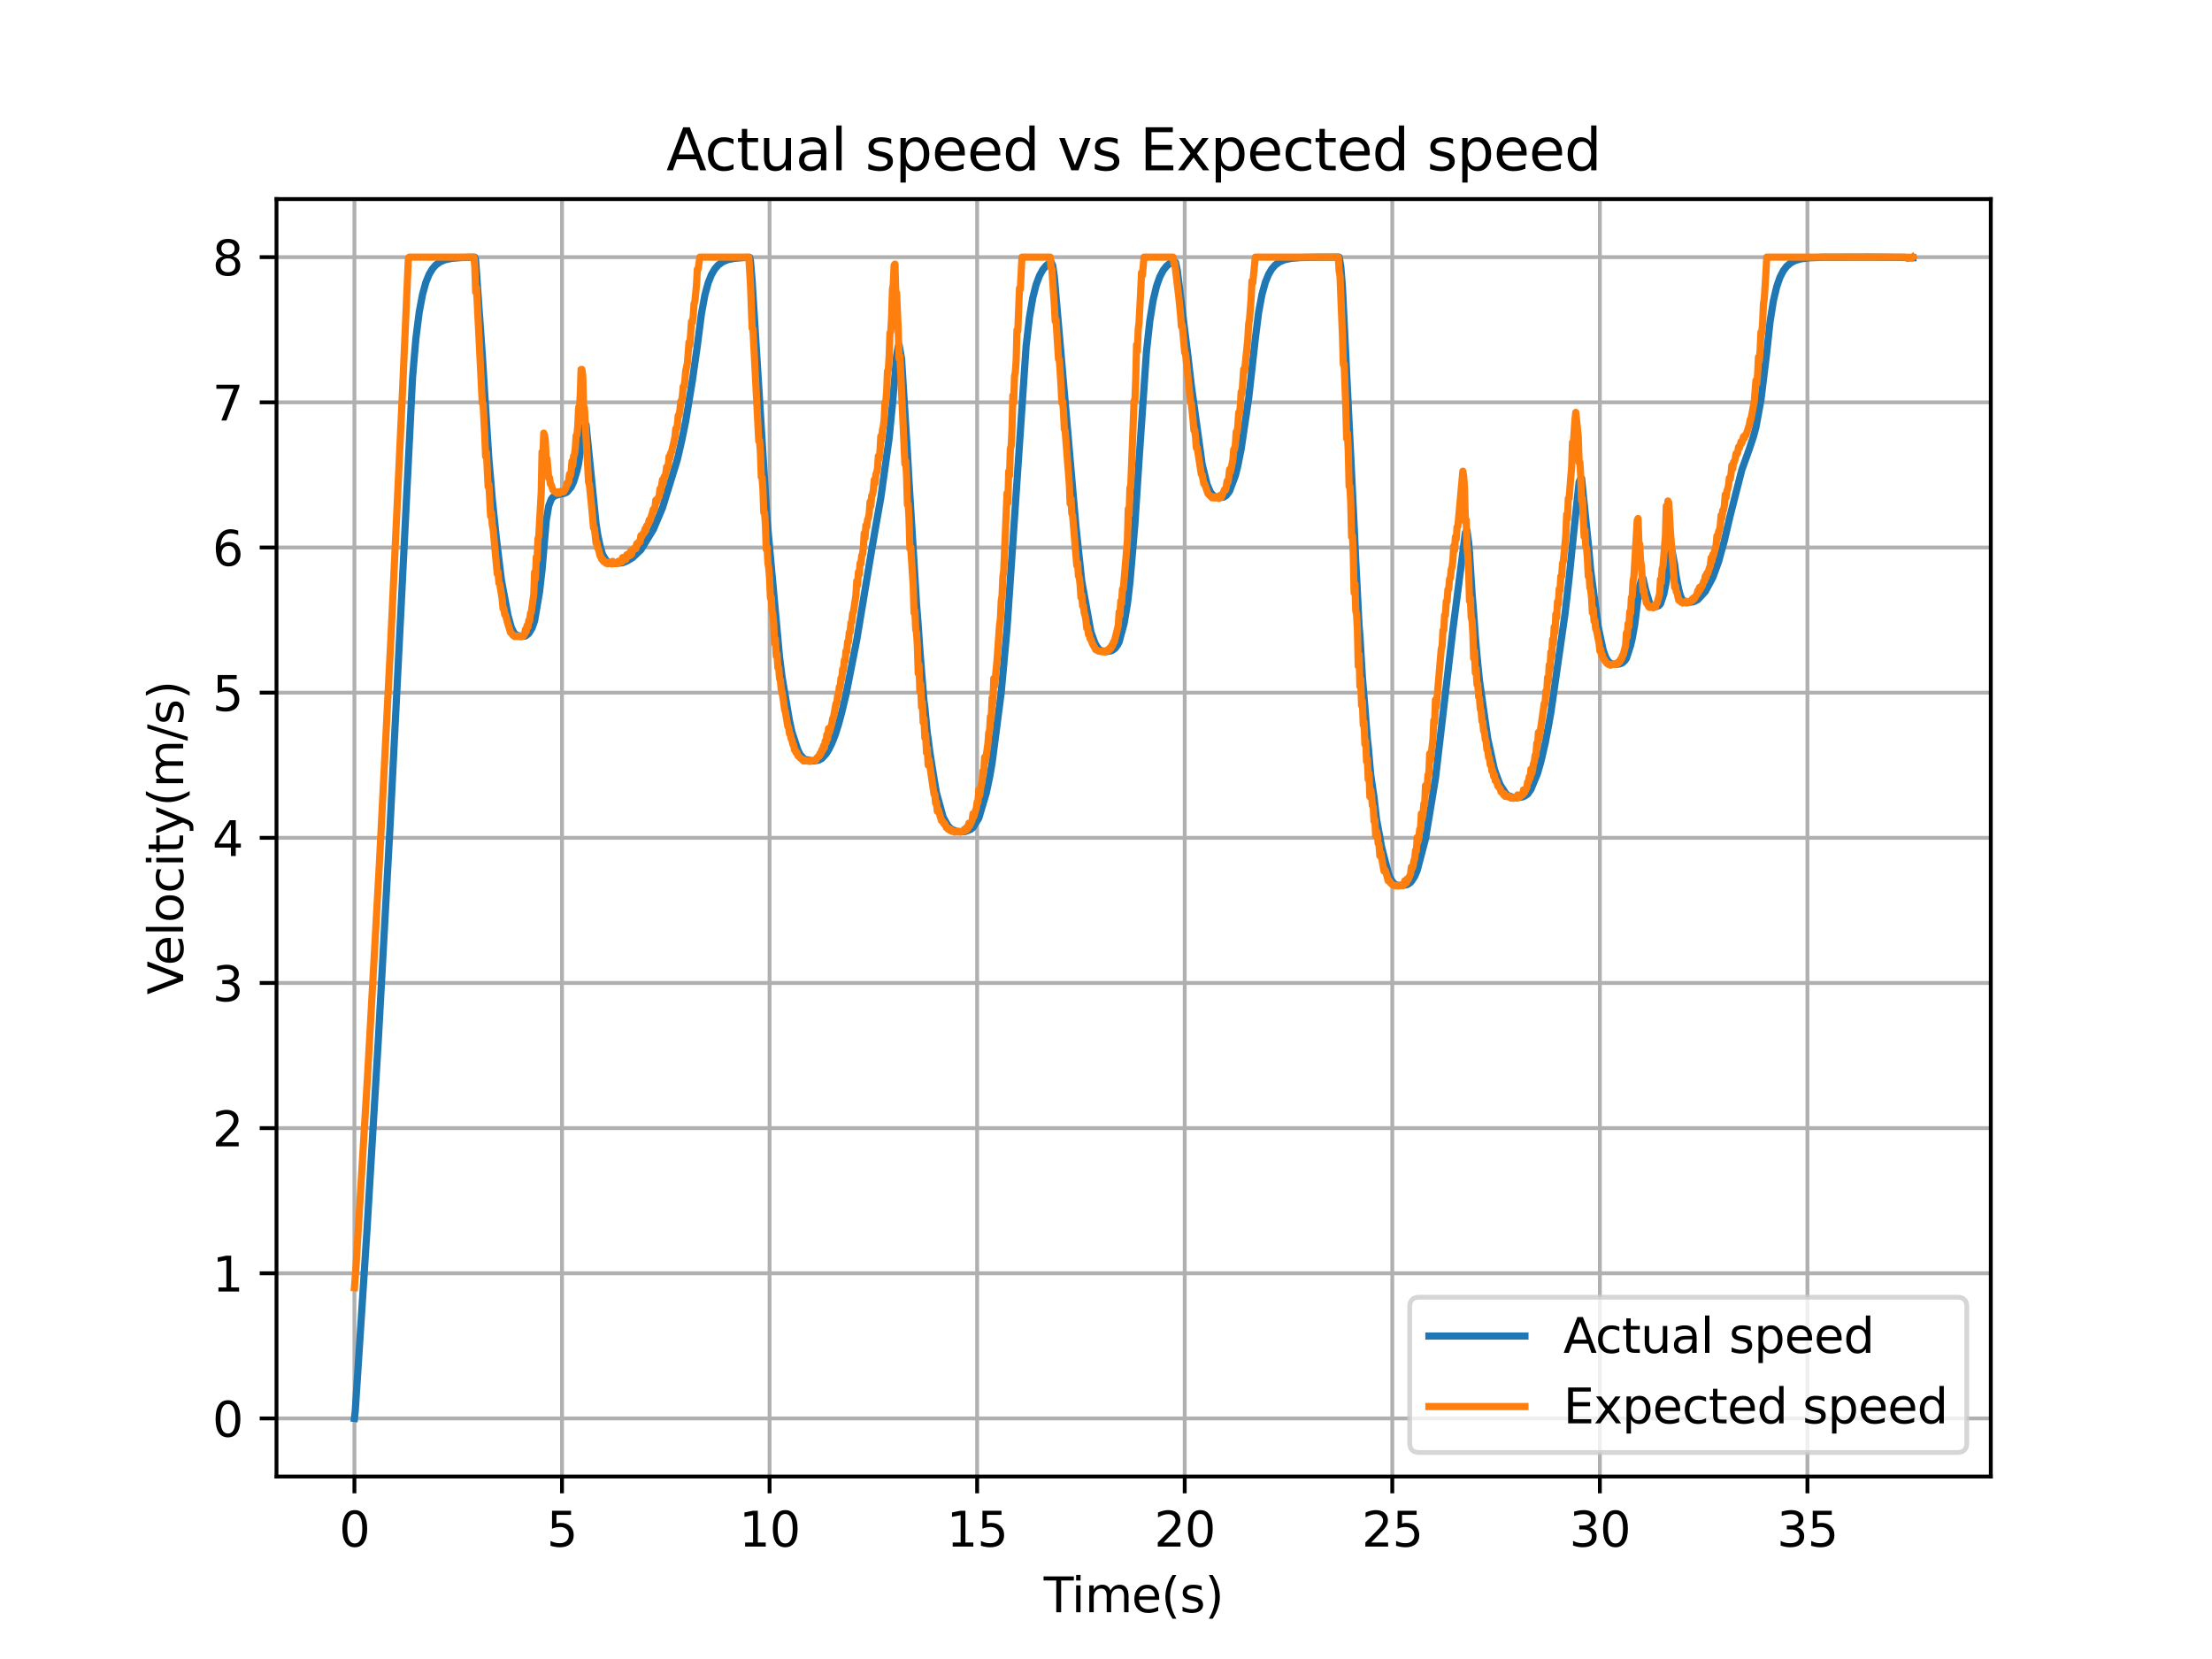 <?xml version="1.0" encoding="utf-8" standalone="no"?>
<!DOCTYPE svg PUBLIC "-//W3C//DTD SVG 1.1//EN"
  "http://www.w3.org/Graphics/SVG/1.1/DTD/svg11.dtd">
<svg xmlns:xlink="http://www.w3.org/1999/xlink" width="460.8pt" height="345.6pt" viewBox="0 0 460.8 345.6" xmlns="http://www.w3.org/2000/svg" version="1.1">
 <defs>
  <style type="text/css">*{stroke-linejoin: round; stroke-linecap: butt}</style>
 </defs>
 <g id="figure_1">
  <g id="patch_1">
   <path d="M 0 345.6 
L 460.8 345.6 
L 460.8 0 
L 0 0 
z
" style="fill: #ffffff"/>
  </g>
  <g id="axes_1">
   <g id="patch_2">
    <path d="M 57.6 307.584 
L 414.72 307.584 
L 414.72 41.472 
L 57.6 41.472 
z
" style="fill: #ffffff"/>
   </g>
   <g id="matplotlib.axis_1">
    <g id="xtick_1">
     <g id="line2d_1">
      <path d="M 73.833 307.584 
L 73.833 41.472 
" clip-path="url(#pd8e0d7d6aa)" style="fill: none; stroke: #b0b0b0; stroke-width: 0.8; stroke-linecap: square"/>
     </g>
     <g id="line2d_2">
      <defs>
       <path id="m2d2cfd631a" d="M 0 0 
L 0 3.5 
" style="stroke: #000000; stroke-width: 0.8"/>
      </defs>
      <g>
       <use xlink:href="#m2d2cfd631a" x="73.833" y="307.584" style="stroke: #000000; stroke-width: 0.8"/>
      </g>
     </g>
     <g id="text_1">
      <!-- 0 -->
      <g transform="translate(70.651 322.182) scale(0.1 -0.1)">
       <defs>
        <path id="DejaVuSans-30" d="M 2034 4250 
Q 1547 4250 1301 3770 
Q 1056 3291 1056 2328 
Q 1056 1369 1301 889 
Q 1547 409 2034 409 
Q 2525 409 2770 889 
Q 3016 1369 3016 2328 
Q 3016 3291 2770 3770 
Q 2525 4250 2034 4250 
z
M 2034 4750 
Q 2819 4750 3233 4129 
Q 3647 3509 3647 2328 
Q 3647 1150 3233 529 
Q 2819 -91 2034 -91 
Q 1250 -91 836 529 
Q 422 1150 422 2328 
Q 422 3509 836 4129 
Q 1250 4750 2034 4750 
z
" transform="scale(0.016)"/>
       </defs>
       <use xlink:href="#DejaVuSans-30"/>
      </g>
     </g>
    </g>
    <g id="xtick_2">
     <g id="line2d_3">
      <path d="M 117.074 307.584 
L 117.074 41.472 
" clip-path="url(#pd8e0d7d6aa)" style="fill: none; stroke: #b0b0b0; stroke-width: 0.8; stroke-linecap: square"/>
     </g>
     <g id="line2d_4">
      <g>
       <use xlink:href="#m2d2cfd631a" x="117.074" y="307.584" style="stroke: #000000; stroke-width: 0.8"/>
      </g>
     </g>
     <g id="text_2">
      <!-- 5 -->
      <g transform="translate(113.893 322.182) scale(0.1 -0.1)">
       <defs>
        <path id="DejaVuSans-35" d="M 691 4666 
L 3169 4666 
L 3169 4134 
L 1269 4134 
L 1269 2991 
Q 1406 3038 1543 3061 
Q 1681 3084 1819 3084 
Q 2600 3084 3056 2656 
Q 3513 2228 3513 1497 
Q 3513 744 3044 326 
Q 2575 -91 1722 -91 
Q 1428 -91 1123 -41 
Q 819 9 494 109 
L 494 744 
Q 775 591 1075 516 
Q 1375 441 1709 441 
Q 2250 441 2565 725 
Q 2881 1009 2881 1497 
Q 2881 1984 2565 2268 
Q 2250 2553 1709 2553 
Q 1456 2553 1204 2497 
Q 953 2441 691 2322 
L 691 4666 
z
" transform="scale(0.016)"/>
       </defs>
       <use xlink:href="#DejaVuSans-35"/>
      </g>
     </g>
    </g>
    <g id="xtick_3">
     <g id="line2d_5">
      <path d="M 160.315 307.584 
L 160.315 41.472 
" clip-path="url(#pd8e0d7d6aa)" style="fill: none; stroke: #b0b0b0; stroke-width: 0.8; stroke-linecap: square"/>
     </g>
     <g id="line2d_6">
      <g>
       <use xlink:href="#m2d2cfd631a" x="160.315" y="307.584" style="stroke: #000000; stroke-width: 0.8"/>
      </g>
     </g>
     <g id="text_3">
      <!-- 10 -->
      <g transform="translate(153.953 322.182) scale(0.1 -0.1)">
       <defs>
        <path id="DejaVuSans-31" d="M 794 531 
L 1825 531 
L 1825 4091 
L 703 3866 
L 703 4441 
L 1819 4666 
L 2450 4666 
L 2450 531 
L 3481 531 
L 3481 0 
L 794 0 
L 794 531 
z
" transform="scale(0.016)"/>
       </defs>
       <use xlink:href="#DejaVuSans-31"/>
       <use xlink:href="#DejaVuSans-30" x="63.623"/>
      </g>
     </g>
    </g>
    <g id="xtick_4">
     <g id="line2d_7">
      <path d="M 203.556 307.584 
L 203.556 41.472 
" clip-path="url(#pd8e0d7d6aa)" style="fill: none; stroke: #b0b0b0; stroke-width: 0.8; stroke-linecap: square"/>
     </g>
     <g id="line2d_8">
      <g>
       <use xlink:href="#m2d2cfd631a" x="203.556" y="307.584" style="stroke: #000000; stroke-width: 0.8"/>
      </g>
     </g>
     <g id="text_4">
      <!-- 15 -->
      <g transform="translate(197.194 322.182) scale(0.1 -0.1)">
       <use xlink:href="#DejaVuSans-31"/>
       <use xlink:href="#DejaVuSans-35" x="63.623"/>
      </g>
     </g>
    </g>
    <g id="xtick_5">
     <g id="line2d_9">
      <path d="M 246.797 307.584 
L 246.797 41.472 
" clip-path="url(#pd8e0d7d6aa)" style="fill: none; stroke: #b0b0b0; stroke-width: 0.8; stroke-linecap: square"/>
     </g>
     <g id="line2d_10">
      <g>
       <use xlink:href="#m2d2cfd631a" x="246.797" y="307.584" style="stroke: #000000; stroke-width: 0.8"/>
      </g>
     </g>
     <g id="text_5">
      <!-- 20 -->
      <g transform="translate(240.435 322.182) scale(0.1 -0.1)">
       <defs>
        <path id="DejaVuSans-32" d="M 1228 531 
L 3431 531 
L 3431 0 
L 469 0 
L 469 531 
Q 828 903 1448 1529 
Q 2069 2156 2228 2338 
Q 2531 2678 2651 2914 
Q 2772 3150 2772 3378 
Q 2772 3750 2511 3984 
Q 2250 4219 1831 4219 
Q 1534 4219 1204 4116 
Q 875 4013 500 3803 
L 500 4441 
Q 881 4594 1212 4672 
Q 1544 4750 1819 4750 
Q 2544 4750 2975 4387 
Q 3406 4025 3406 3419 
Q 3406 3131 3298 2873 
Q 3191 2616 2906 2266 
Q 2828 2175 2409 1742 
Q 1991 1309 1228 531 
z
" transform="scale(0.016)"/>
       </defs>
       <use xlink:href="#DejaVuSans-32"/>
       <use xlink:href="#DejaVuSans-30" x="63.623"/>
      </g>
     </g>
    </g>
    <g id="xtick_6">
     <g id="line2d_11">
      <path d="M 290.038 307.584 
L 290.038 41.472 
" clip-path="url(#pd8e0d7d6aa)" style="fill: none; stroke: #b0b0b0; stroke-width: 0.8; stroke-linecap: square"/>
     </g>
     <g id="line2d_12">
      <g>
       <use xlink:href="#m2d2cfd631a" x="290.038" y="307.584" style="stroke: #000000; stroke-width: 0.8"/>
      </g>
     </g>
     <g id="text_6">
      <!-- 25 -->
      <g transform="translate(283.676 322.182) scale(0.1 -0.1)">
       <use xlink:href="#DejaVuSans-32"/>
       <use xlink:href="#DejaVuSans-35" x="63.623"/>
      </g>
     </g>
    </g>
    <g id="xtick_7">
     <g id="line2d_13">
      <path d="M 333.28 307.584 
L 333.28 41.472 
" clip-path="url(#pd8e0d7d6aa)" style="fill: none; stroke: #b0b0b0; stroke-width: 0.8; stroke-linecap: square"/>
     </g>
     <g id="line2d_14">
      <g>
       <use xlink:href="#m2d2cfd631a" x="333.28" y="307.584" style="stroke: #000000; stroke-width: 0.8"/>
      </g>
     </g>
     <g id="text_7">
      <!-- 30 -->
      <g transform="translate(326.917 322.182) scale(0.1 -0.1)">
       <defs>
        <path id="DejaVuSans-33" d="M 2597 2516 
Q 3050 2419 3304 2112 
Q 3559 1806 3559 1356 
Q 3559 666 3084 287 
Q 2609 -91 1734 -91 
Q 1441 -91 1130 -33 
Q 819 25 488 141 
L 488 750 
Q 750 597 1062 519 
Q 1375 441 1716 441 
Q 2309 441 2620 675 
Q 2931 909 2931 1356 
Q 2931 1769 2642 2001 
Q 2353 2234 1838 2234 
L 1294 2234 
L 1294 2753 
L 1863 2753 
Q 2328 2753 2575 2939 
Q 2822 3125 2822 3475 
Q 2822 3834 2567 4026 
Q 2313 4219 1838 4219 
Q 1578 4219 1281 4162 
Q 984 4106 628 3988 
L 628 4550 
Q 988 4650 1302 4700 
Q 1616 4750 1894 4750 
Q 2613 4750 3031 4423 
Q 3450 4097 3450 3541 
Q 3450 3153 3228 2886 
Q 3006 2619 2597 2516 
z
" transform="scale(0.016)"/>
       </defs>
       <use xlink:href="#DejaVuSans-33"/>
       <use xlink:href="#DejaVuSans-30" x="63.623"/>
      </g>
     </g>
    </g>
    <g id="xtick_8">
     <g id="line2d_15">
      <path d="M 376.521 307.584 
L 376.521 41.472 
" clip-path="url(#pd8e0d7d6aa)" style="fill: none; stroke: #b0b0b0; stroke-width: 0.8; stroke-linecap: square"/>
     </g>
     <g id="line2d_16">
      <g>
       <use xlink:href="#m2d2cfd631a" x="376.521" y="307.584" style="stroke: #000000; stroke-width: 0.8"/>
      </g>
     </g>
     <g id="text_8">
      <!-- 35 -->
      <g transform="translate(370.158 322.182) scale(0.1 -0.1)">
       <use xlink:href="#DejaVuSans-33"/>
       <use xlink:href="#DejaVuSans-35" x="63.623"/>
      </g>
     </g>
    </g>
    <g id="text_9">
     <!-- Time(s) -->
     <g transform="translate(217.42 335.861) scale(0.1 -0.1)">
      <defs>
       <path id="DejaVuSans-54" d="M -19 4666 
L 3928 4666 
L 3928 4134 
L 2272 4134 
L 2272 0 
L 1638 0 
L 1638 4134 
L -19 4134 
L -19 4666 
z
" transform="scale(0.016)"/>
       <path id="DejaVuSans-69" d="M 603 3500 
L 1178 3500 
L 1178 0 
L 603 0 
L 603 3500 
z
M 603 4863 
L 1178 4863 
L 1178 4134 
L 603 4134 
L 603 4863 
z
" transform="scale(0.016)"/>
       <path id="DejaVuSans-6d" d="M 3328 2828 
Q 3544 3216 3844 3400 
Q 4144 3584 4550 3584 
Q 5097 3584 5394 3201 
Q 5691 2819 5691 2113 
L 5691 0 
L 5113 0 
L 5113 2094 
Q 5113 2597 4934 2840 
Q 4756 3084 4391 3084 
Q 3944 3084 3684 2787 
Q 3425 2491 3425 1978 
L 3425 0 
L 2847 0 
L 2847 2094 
Q 2847 2600 2669 2842 
Q 2491 3084 2119 3084 
Q 1678 3084 1418 2786 
Q 1159 2488 1159 1978 
L 1159 0 
L 581 0 
L 581 3500 
L 1159 3500 
L 1159 2956 
Q 1356 3278 1631 3431 
Q 1906 3584 2284 3584 
Q 2666 3584 2933 3390 
Q 3200 3197 3328 2828 
z
" transform="scale(0.016)"/>
       <path id="DejaVuSans-65" d="M 3597 1894 
L 3597 1613 
L 953 1613 
Q 991 1019 1311 708 
Q 1631 397 2203 397 
Q 2534 397 2845 478 
Q 3156 559 3463 722 
L 3463 178 
Q 3153 47 2828 -22 
Q 2503 -91 2169 -91 
Q 1331 -91 842 396 
Q 353 884 353 1716 
Q 353 2575 817 3079 
Q 1281 3584 2069 3584 
Q 2775 3584 3186 3129 
Q 3597 2675 3597 1894 
z
M 3022 2063 
Q 3016 2534 2758 2815 
Q 2500 3097 2075 3097 
Q 1594 3097 1305 2825 
Q 1016 2553 972 2059 
L 3022 2063 
z
" transform="scale(0.016)"/>
       <path id="DejaVuSans-28" d="M 1984 4856 
Q 1566 4138 1362 3434 
Q 1159 2731 1159 2009 
Q 1159 1288 1364 580 
Q 1569 -128 1984 -844 
L 1484 -844 
Q 1016 -109 783 600 
Q 550 1309 550 2009 
Q 550 2706 781 3412 
Q 1013 4119 1484 4856 
L 1984 4856 
z
" transform="scale(0.016)"/>
       <path id="DejaVuSans-73" d="M 2834 3397 
L 2834 2853 
Q 2591 2978 2328 3040 
Q 2066 3103 1784 3103 
Q 1356 3103 1142 2972 
Q 928 2841 928 2578 
Q 928 2378 1081 2264 
Q 1234 2150 1697 2047 
L 1894 2003 
Q 2506 1872 2764 1633 
Q 3022 1394 3022 966 
Q 3022 478 2636 193 
Q 2250 -91 1575 -91 
Q 1294 -91 989 -36 
Q 684 19 347 128 
L 347 722 
Q 666 556 975 473 
Q 1284 391 1588 391 
Q 1994 391 2212 530 
Q 2431 669 2431 922 
Q 2431 1156 2273 1281 
Q 2116 1406 1581 1522 
L 1381 1569 
Q 847 1681 609 1914 
Q 372 2147 372 2553 
Q 372 3047 722 3315 
Q 1072 3584 1716 3584 
Q 2034 3584 2315 3537 
Q 2597 3491 2834 3397 
z
" transform="scale(0.016)"/>
       <path id="DejaVuSans-29" d="M 513 4856 
L 1013 4856 
Q 1481 4119 1714 3412 
Q 1947 2706 1947 2009 
Q 1947 1309 1714 600 
Q 1481 -109 1013 -844 
L 513 -844 
Q 928 -128 1133 580 
Q 1338 1288 1338 2009 
Q 1338 2731 1133 3434 
Q 928 4138 513 4856 
z
" transform="scale(0.016)"/>
      </defs>
      <use xlink:href="#DejaVuSans-54"/>
      <use xlink:href="#DejaVuSans-69" x="57.959"/>
      <use xlink:href="#DejaVuSans-6d" x="85.742"/>
      <use xlink:href="#DejaVuSans-65" x="183.154"/>
      <use xlink:href="#DejaVuSans-28" x="244.678"/>
      <use xlink:href="#DejaVuSans-73" x="283.691"/>
      <use xlink:href="#DejaVuSans-29" x="335.791"/>
     </g>
    </g>
   </g>
   <g id="matplotlib.axis_2">
    <g id="ytick_1">
     <g id="line2d_17">
      <path d="M 57.6 295.488 
L 414.72 295.488 
" clip-path="url(#pd8e0d7d6aa)" style="fill: none; stroke: #b0b0b0; stroke-width: 0.8; stroke-linecap: square"/>
     </g>
     <g id="line2d_18">
      <defs>
       <path id="m3aa8f27d46" d="M 0 0 
L -3.5 0 
" style="stroke: #000000; stroke-width: 0.8"/>
      </defs>
      <g>
       <use xlink:href="#m3aa8f27d46" x="57.6" y="295.488" style="stroke: #000000; stroke-width: 0.8"/>
      </g>
     </g>
     <g id="text_10">
      <!-- 0 -->
      <g transform="translate(44.237 299.287) scale(0.1 -0.1)">
       <use xlink:href="#DejaVuSans-30"/>
      </g>
     </g>
    </g>
    <g id="ytick_2">
     <g id="line2d_19">
      <path d="M 57.6 265.248 
L 414.72 265.248 
" clip-path="url(#pd8e0d7d6aa)" style="fill: none; stroke: #b0b0b0; stroke-width: 0.8; stroke-linecap: square"/>
     </g>
     <g id="line2d_20">
      <g>
       <use xlink:href="#m3aa8f27d46" x="57.6" y="265.248" style="stroke: #000000; stroke-width: 0.8"/>
      </g>
     </g>
     <g id="text_11">
      <!-- 1 -->
      <g transform="translate(44.237 269.047) scale(0.1 -0.1)">
       <use xlink:href="#DejaVuSans-31"/>
      </g>
     </g>
    </g>
    <g id="ytick_3">
     <g id="line2d_21">
      <path d="M 57.6 235.008 
L 414.72 235.008 
" clip-path="url(#pd8e0d7d6aa)" style="fill: none; stroke: #b0b0b0; stroke-width: 0.8; stroke-linecap: square"/>
     </g>
     <g id="line2d_22">
      <g>
       <use xlink:href="#m3aa8f27d46" x="57.6" y="235.008" style="stroke: #000000; stroke-width: 0.8"/>
      </g>
     </g>
     <g id="text_12">
      <!-- 2 -->
      <g transform="translate(44.237 238.807) scale(0.1 -0.1)">
       <use xlink:href="#DejaVuSans-32"/>
      </g>
     </g>
    </g>
    <g id="ytick_4">
     <g id="line2d_23">
      <path d="M 57.6 204.768 
L 414.72 204.768 
" clip-path="url(#pd8e0d7d6aa)" style="fill: none; stroke: #b0b0b0; stroke-width: 0.8; stroke-linecap: square"/>
     </g>
     <g id="line2d_24">
      <g>
       <use xlink:href="#m3aa8f27d46" x="57.6" y="204.768" style="stroke: #000000; stroke-width: 0.8"/>
      </g>
     </g>
     <g id="text_13">
      <!-- 3 -->
      <g transform="translate(44.237 208.567) scale(0.1 -0.1)">
       <use xlink:href="#DejaVuSans-33"/>
      </g>
     </g>
    </g>
    <g id="ytick_5">
     <g id="line2d_25">
      <path d="M 57.6 174.528 
L 414.72 174.528 
" clip-path="url(#pd8e0d7d6aa)" style="fill: none; stroke: #b0b0b0; stroke-width: 0.8; stroke-linecap: square"/>
     </g>
     <g id="line2d_26">
      <g>
       <use xlink:href="#m3aa8f27d46" x="57.6" y="174.528" style="stroke: #000000; stroke-width: 0.8"/>
      </g>
     </g>
     <g id="text_14">
      <!-- 4 -->
      <g transform="translate(44.237 178.327) scale(0.1 -0.1)">
       <defs>
        <path id="DejaVuSans-34" d="M 2419 4116 
L 825 1625 
L 2419 1625 
L 2419 4116 
z
M 2253 4666 
L 3047 4666 
L 3047 1625 
L 3713 1625 
L 3713 1100 
L 3047 1100 
L 3047 0 
L 2419 0 
L 2419 1100 
L 313 1100 
L 313 1709 
L 2253 4666 
z
" transform="scale(0.016)"/>
       </defs>
       <use xlink:href="#DejaVuSans-34"/>
      </g>
     </g>
    </g>
    <g id="ytick_6">
     <g id="line2d_27">
      <path d="M 57.6 144.288 
L 414.72 144.288 
" clip-path="url(#pd8e0d7d6aa)" style="fill: none; stroke: #b0b0b0; stroke-width: 0.8; stroke-linecap: square"/>
     </g>
     <g id="line2d_28">
      <g>
       <use xlink:href="#m3aa8f27d46" x="57.6" y="144.288" style="stroke: #000000; stroke-width: 0.8"/>
      </g>
     </g>
     <g id="text_15">
      <!-- 5 -->
      <g transform="translate(44.237 148.087) scale(0.1 -0.1)">
       <use xlink:href="#DejaVuSans-35"/>
      </g>
     </g>
    </g>
    <g id="ytick_7">
     <g id="line2d_29">
      <path d="M 57.6 114.048 
L 414.72 114.048 
" clip-path="url(#pd8e0d7d6aa)" style="fill: none; stroke: #b0b0b0; stroke-width: 0.8; stroke-linecap: square"/>
     </g>
     <g id="line2d_30">
      <g>
       <use xlink:href="#m3aa8f27d46" x="57.6" y="114.048" style="stroke: #000000; stroke-width: 0.8"/>
      </g>
     </g>
     <g id="text_16">
      <!-- 6 -->
      <g transform="translate(44.237 117.847) scale(0.1 -0.1)">
       <defs>
        <path id="DejaVuSans-36" d="M 2113 2584 
Q 1688 2584 1439 2293 
Q 1191 2003 1191 1497 
Q 1191 994 1439 701 
Q 1688 409 2113 409 
Q 2538 409 2786 701 
Q 3034 994 3034 1497 
Q 3034 2003 2786 2293 
Q 2538 2584 2113 2584 
z
M 3366 4563 
L 3366 3988 
Q 3128 4100 2886 4159 
Q 2644 4219 2406 4219 
Q 1781 4219 1451 3797 
Q 1122 3375 1075 2522 
Q 1259 2794 1537 2939 
Q 1816 3084 2150 3084 
Q 2853 3084 3261 2657 
Q 3669 2231 3669 1497 
Q 3669 778 3244 343 
Q 2819 -91 2113 -91 
Q 1303 -91 875 529 
Q 447 1150 447 2328 
Q 447 3434 972 4092 
Q 1497 4750 2381 4750 
Q 2619 4750 2861 4703 
Q 3103 4656 3366 4563 
z
" transform="scale(0.016)"/>
       </defs>
       <use xlink:href="#DejaVuSans-36"/>
      </g>
     </g>
    </g>
    <g id="ytick_8">
     <g id="line2d_31">
      <path d="M 57.6 83.808 
L 414.72 83.808 
" clip-path="url(#pd8e0d7d6aa)" style="fill: none; stroke: #b0b0b0; stroke-width: 0.8; stroke-linecap: square"/>
     </g>
     <g id="line2d_32">
      <g>
       <use xlink:href="#m3aa8f27d46" x="57.6" y="83.808" style="stroke: #000000; stroke-width: 0.8"/>
      </g>
     </g>
     <g id="text_17">
      <!-- 7 -->
      <g transform="translate(44.237 87.607) scale(0.1 -0.1)">
       <defs>
        <path id="DejaVuSans-37" d="M 525 4666 
L 3525 4666 
L 3525 4397 
L 1831 0 
L 1172 0 
L 2766 4134 
L 525 4134 
L 525 4666 
z
" transform="scale(0.016)"/>
       </defs>
       <use xlink:href="#DejaVuSans-37"/>
      </g>
     </g>
    </g>
    <g id="ytick_9">
     <g id="line2d_33">
      <path d="M 57.6 53.568 
L 414.72 53.568 
" clip-path="url(#pd8e0d7d6aa)" style="fill: none; stroke: #b0b0b0; stroke-width: 0.8; stroke-linecap: square"/>
     </g>
     <g id="line2d_34">
      <g>
       <use xlink:href="#m3aa8f27d46" x="57.6" y="53.568" style="stroke: #000000; stroke-width: 0.8"/>
      </g>
     </g>
     <g id="text_18">
      <!-- 8 -->
      <g transform="translate(44.237 57.367) scale(0.1 -0.1)">
       <defs>
        <path id="DejaVuSans-38" d="M 2034 2216 
Q 1584 2216 1326 1975 
Q 1069 1734 1069 1313 
Q 1069 891 1326 650 
Q 1584 409 2034 409 
Q 2484 409 2743 651 
Q 3003 894 3003 1313 
Q 3003 1734 2745 1975 
Q 2488 2216 2034 2216 
z
M 1403 2484 
Q 997 2584 770 2862 
Q 544 3141 544 3541 
Q 544 4100 942 4425 
Q 1341 4750 2034 4750 
Q 2731 4750 3128 4425 
Q 3525 4100 3525 3541 
Q 3525 3141 3298 2862 
Q 3072 2584 2669 2484 
Q 3125 2378 3379 2068 
Q 3634 1759 3634 1313 
Q 3634 634 3220 271 
Q 2806 -91 2034 -91 
Q 1263 -91 848 271 
Q 434 634 434 1313 
Q 434 1759 690 2068 
Q 947 2378 1403 2484 
z
M 1172 3481 
Q 1172 3119 1398 2916 
Q 1625 2713 2034 2713 
Q 2441 2713 2670 2916 
Q 2900 3119 2900 3481 
Q 2900 3844 2670 4047 
Q 2441 4250 2034 4250 
Q 1625 4250 1398 4047 
Q 1172 3844 1172 3481 
z
" transform="scale(0.016)"/>
       </defs>
       <use xlink:href="#DejaVuSans-38"/>
      </g>
     </g>
    </g>
    <g id="text_19">
     <!-- Velocity(m/s) -->
     <g transform="translate(38.158 207.205) rotate(-90) scale(0.1 -0.1)">
      <defs>
       <path id="DejaVuSans-56" d="M 1831 0 
L 50 4666 
L 709 4666 
L 2188 738 
L 3669 4666 
L 4325 4666 
L 2547 0 
L 1831 0 
z
" transform="scale(0.016)"/>
       <path id="DejaVuSans-6c" d="M 603 4863 
L 1178 4863 
L 1178 0 
L 603 0 
L 603 4863 
z
" transform="scale(0.016)"/>
       <path id="DejaVuSans-6f" d="M 1959 3097 
Q 1497 3097 1228 2736 
Q 959 2375 959 1747 
Q 959 1119 1226 758 
Q 1494 397 1959 397 
Q 2419 397 2687 759 
Q 2956 1122 2956 1747 
Q 2956 2369 2687 2733 
Q 2419 3097 1959 3097 
z
M 1959 3584 
Q 2709 3584 3137 3096 
Q 3566 2609 3566 1747 
Q 3566 888 3137 398 
Q 2709 -91 1959 -91 
Q 1206 -91 779 398 
Q 353 888 353 1747 
Q 353 2609 779 3096 
Q 1206 3584 1959 3584 
z
" transform="scale(0.016)"/>
       <path id="DejaVuSans-63" d="M 3122 3366 
L 3122 2828 
Q 2878 2963 2633 3030 
Q 2388 3097 2138 3097 
Q 1578 3097 1268 2742 
Q 959 2388 959 1747 
Q 959 1106 1268 751 
Q 1578 397 2138 397 
Q 2388 397 2633 464 
Q 2878 531 3122 666 
L 3122 134 
Q 2881 22 2623 -34 
Q 2366 -91 2075 -91 
Q 1284 -91 818 406 
Q 353 903 353 1747 
Q 353 2603 823 3093 
Q 1294 3584 2113 3584 
Q 2378 3584 2631 3529 
Q 2884 3475 3122 3366 
z
" transform="scale(0.016)"/>
       <path id="DejaVuSans-74" d="M 1172 4494 
L 1172 3500 
L 2356 3500 
L 2356 3053 
L 1172 3053 
L 1172 1153 
Q 1172 725 1289 603 
Q 1406 481 1766 481 
L 2356 481 
L 2356 0 
L 1766 0 
Q 1100 0 847 248 
Q 594 497 594 1153 
L 594 3053 
L 172 3053 
L 172 3500 
L 594 3500 
L 594 4494 
L 1172 4494 
z
" transform="scale(0.016)"/>
       <path id="DejaVuSans-79" d="M 2059 -325 
Q 1816 -950 1584 -1140 
Q 1353 -1331 966 -1331 
L 506 -1331 
L 506 -850 
L 844 -850 
Q 1081 -850 1212 -737 
Q 1344 -625 1503 -206 
L 1606 56 
L 191 3500 
L 800 3500 
L 1894 763 
L 2988 3500 
L 3597 3500 
L 2059 -325 
z
" transform="scale(0.016)"/>
       <path id="DejaVuSans-2f" d="M 1625 4666 
L 2156 4666 
L 531 -594 
L 0 -594 
L 1625 4666 
z
" transform="scale(0.016)"/>
      </defs>
      <use xlink:href="#DejaVuSans-56"/>
      <use xlink:href="#DejaVuSans-65" x="60.658"/>
      <use xlink:href="#DejaVuSans-6c" x="122.182"/>
      <use xlink:href="#DejaVuSans-6f" x="149.965"/>
      <use xlink:href="#DejaVuSans-63" x="211.146"/>
      <use xlink:href="#DejaVuSans-69" x="266.127"/>
      <use xlink:href="#DejaVuSans-74" x="293.91"/>
      <use xlink:href="#DejaVuSans-79" x="333.119"/>
      <use xlink:href="#DejaVuSans-28" x="392.299"/>
      <use xlink:href="#DejaVuSans-6d" x="431.312"/>
      <use xlink:href="#DejaVuSans-2f" x="528.725"/>
      <use xlink:href="#DejaVuSans-73" x="562.416"/>
      <use xlink:href="#DejaVuSans-29" x="614.516"/>
     </g>
    </g>
   </g>
   <g id="line2d_35">
    <path d="M 73.833 295.488 
L 74.006 293.946 
L 74.006 293.946 
L 76.427 256.606 
L 76.427 256.606 
L 78.849 215.985 
L 78.849 215.985 
L 81.27 171.794 
L 81.27 171.794 
L 83.692 123.719 
L 83.692 123.719 
L 85.94 78.652 
L 85.94 78.652 
L 86.632 70.555 
L 86.632 70.555 
L 87.324 65.072 
L 87.324 65.072 
L 88.016 61.359 
L 88.016 61.359 
L 88.708 58.844 
L 88.708 58.844 
L 89.4 57.141 
L 89.4 57.141 
L 90.091 55.988 
L 90.091 55.988 
L 90.783 55.207 
L 90.783 55.207 
L 91.648 54.575 
L 91.648 54.575 
L 92.686 54.129 
L 92.686 54.129 
L 94.07 53.825 
L 94.07 53.825 
L 96.145 53.648 
L 96.145 53.648 
L 98.913 53.585 
L 98.913 53.585 
L 99.086 54.286 
L 99.086 54.286 
L 100.469 73.825 
L 100.469 73.825 
L 100.988 82.207 
L 100.988 82.207 
L 101.853 95.797 
L 101.853 95.797 
L 102.199 99.69 
L 102.199 99.69 
L 102.545 103.913 
L 102.545 103.913 
L 103.41 112.214 
L 103.41 112.214 
L 104.447 120.784 
L 104.447 120.784 
L 105.831 128.234 
L 105.831 128.234 
L 106.523 130.716 
L 106.523 130.716 
L 107.042 131.782 
L 107.042 131.782 
L 107.561 132.32 
L 107.561 132.32 
L 108.599 132.557 
L 108.599 132.557 
L 109.463 132.486 
L 109.463 132.486 
L 110.155 131.958 
L 110.155 131.958 
L 110.847 130.807 
L 110.847 130.807 
L 111.366 129.335 
L 111.366 129.335 
L 112.404 123.245 
L 112.404 123.245 
L 112.923 118.648 
L 112.923 118.648 
L 113.788 108.478 
L 113.788 108.478 
L 114.306 105.399 
L 114.306 105.399 
L 114.825 104.035 
L 114.825 104.035 
L 115.171 103.563 
L 115.171 103.563 
L 115.69 103.226 
L 115.69 103.226 
L 116.555 102.977 
L 116.555 102.977 
L 117.593 102.76 
L 117.593 102.76 
L 118.112 102.514 
L 118.112 102.514 
L 118.976 101.483 
L 118.976 101.483 
L 119.495 100.363 
L 119.495 100.363 
L 120.187 98.078 
L 120.187 98.078 
L 120.533 96.58 
L 120.533 96.58 
L 121.398 90.467 
L 121.398 90.467 
L 121.744 88.876 
L 121.744 88.876 
L 121.917 88.512 
L 121.917 88.512 
L 122.09 88.488 
L 122.09 88.488 
L 124.165 109.014 
L 124.165 109.014 
L 124.511 111.321 
L 124.511 111.321 
L 125.03 113.821 
L 125.03 113.821 
L 125.549 115.553 
L 125.549 115.553 
L 126.241 116.68 
L 126.241 116.68 
L 126.587 116.99 
L 126.587 116.99 
L 126.76 117.149 
L 126.76 117.149 
L 127.106 117.193 
L 127.106 117.193 
L 127.625 117.386 
L 127.625 117.386 
L 128.144 117.361 
L 128.144 117.361 
L 129.7 117.232 
L 129.7 117.232 
L 130.392 116.955 
L 130.392 116.955 
L 130.738 116.789 
L 130.738 116.789 
L 131.776 116.173 
L 131.776 116.173 
L 133.506 114.531 
L 133.506 114.531 
L 136.1 110.297 
L 136.1 110.297 
L 138.003 105.791 
L 138.003 105.791 
L 141.116 95.685 
L 141.116 95.685 
L 141.981 91.92 
L 141.981 91.92 
L 142.846 87.73 
L 142.846 87.73 
L 144.229 79.311 
L 144.229 79.311 
L 145.267 72.022 
L 145.267 72.022 
L 146.132 65.32 
L 146.132 65.32 
L 146.824 61.527 
L 146.824 61.527 
L 147.516 58.958 
L 147.516 58.958 
L 148.208 57.218 
L 148.208 57.218 
L 148.899 56.04 
L 148.899 56.04 
L 149.591 55.242 
L 149.591 55.242 
L 150.456 54.596 
L 150.456 54.596 
L 151.494 54.141 
L 151.494 54.141 
L 152.878 53.831 
L 152.878 53.831 
L 154.953 53.65 
L 154.953 53.65 
L 156.164 53.609 
L 156.164 53.609 
L 156.337 54.361 
L 156.337 54.361 
L 156.683 58.53 
L 156.683 58.53 
L 157.202 66.884 
L 157.202 66.884 
L 159.796 108.291 
L 159.796 108.291 
L 162.391 136.843 
L 162.391 136.843 
L 162.909 140.942 
L 162.909 140.942 
L 164.466 150.147 
L 164.466 150.147 
L 164.985 152.483 
L 164.985 152.483 
L 166.196 156.207 
L 166.196 156.207 
L 166.715 157.24 
L 166.715 157.24 
L 167.58 158.169 
L 167.58 158.169 
L 169.309 158.522 
L 169.309 158.522 
L 170.52 158.367 
L 170.52 158.367 
L 171.212 157.99 
L 171.212 157.99 
L 172.077 157.037 
L 172.077 157.037 
L 172.596 156.233 
L 172.596 156.233 
L 173.287 154.844 
L 173.287 154.844 
L 173.979 153.104 
L 173.979 153.104 
L 174.671 150.921 
L 174.671 150.921 
L 175.363 148.354 
L 175.363 148.354 
L 176.228 144.727 
L 176.228 144.727 
L 178.476 133.299 
L 178.476 133.299 
L 179.687 125.996 
L 179.687 125.996 
L 181.244 116.613 
L 181.244 116.613 
L 182.282 110.488 
L 182.282 110.488 
L 183.492 103.679 
L 183.492 103.679 
L 185.222 91.294 
L 185.222 91.294 
L 185.914 84.21 
L 185.914 84.21 
L 186.779 74.145 
L 186.779 74.145 
L 187.125 72.12 
L 187.125 72.12 
L 187.298 71.827 
L 187.298 71.827 
L 187.816 74.774 
L 187.816 74.774 
L 189.027 94.166 
L 189.027 94.166 
L 189.373 100.384 
L 189.373 100.384 
L 190.411 117.215 
L 190.411 117.215 
L 190.93 125.799 
L 190.93 125.799 
L 191.276 130.177 
L 191.276 130.177 
L 191.622 135.327 
L 191.622 135.327 
L 191.968 139.77 
L 191.968 139.77 
L 192.486 146.061 
L 192.486 146.061 
L 192.659 147.303 
L 192.659 147.303 
L 193.178 152.811 
L 193.178 152.811 
L 193.351 153.869 
L 193.351 153.869 
L 193.697 156.634 
L 193.697 156.634 
L 194.562 162.081 
L 194.562 162.081 
L 195.081 165.151 
L 195.081 165.151 
L 196.465 170.183 
L 196.465 170.183 
L 196.984 171.178 
L 196.984 171.178 
L 197.502 172.052 
L 197.502 172.052 
L 198.021 172.586 
L 198.021 172.586 
L 198.367 172.821 
L 198.367 172.821 
L 199.405 173.217 
L 199.405 173.217 
L 200.962 173.252 
L 200.962 173.252 
L 202.172 172.799 
L 202.172 172.799 
L 202.691 172.389 
L 202.691 172.389 
L 203.902 170.428 
L 203.902 170.428 
L 205.459 165.2 
L 205.459 165.2 
L 206.151 161.919 
L 206.151 161.919 
L 206.67 158.962 
L 206.67 158.962 
L 208.572 144.233 
L 208.572 144.233 
L 209.783 130.926 
L 209.783 130.926 
L 213.761 72.081 
L 213.761 72.081 
L 214.453 66.105 
L 214.453 66.105 
L 215.145 62.059 
L 215.145 62.059 
L 215.837 59.318 
L 215.837 59.318 
L 216.529 57.462 
L 216.529 57.462 
L 217.22 56.205 
L 217.22 56.205 
L 217.912 55.354 
L 217.912 55.354 
L 218.777 54.665 
L 218.777 54.665 
L 218.95 54.563 
L 218.95 54.563 
L 219.296 55.331 
L 219.296 55.331 
L 219.642 57.686 
L 219.642 57.686 
L 224.139 109.691 
L 224.139 109.691 
L 225.35 121.027 
L 225.35 121.027 
L 227.252 131.624 
L 227.252 131.624 
L 228.117 134.05 
L 228.117 134.05 
L 228.809 135.154 
L 228.809 135.154 
L 229.328 135.539 
L 229.328 135.539 
L 230.539 135.746 
L 230.539 135.746 
L 231.576 135.54 
L 231.576 135.54 
L 232.268 135.079 
L 232.268 135.079 
L 232.787 134.394 
L 232.787 134.394 
L 233.133 133.729 
L 233.133 133.729 
L 234.171 129.872 
L 234.171 129.872 
L 234.863 125.781 
L 234.863 125.781 
L 235.382 121.377 
L 235.382 121.377 
L 236.419 109.196 
L 236.419 109.196 
L 237.284 95.83 
L 237.284 95.83 
L 238.841 73.112 
L 238.841 73.112 
L 239.533 66.804 
L 239.533 66.804 
L 240.225 62.532 
L 240.225 62.532 
L 240.917 59.638 
L 240.917 59.638 
L 241.608 57.679 
L 241.608 57.679 
L 242.3 56.352 
L 242.3 56.352 
L 242.992 55.454 
L 242.992 55.454 
L 243.857 54.726 
L 243.857 54.726 
L 244.549 54.353 
L 244.549 54.353 
L 244.895 54.647 
L 244.895 54.647 
L 245.241 56.287 
L 245.241 56.287 
L 247.489 74.334 
L 247.489 74.334 
L 248.181 80.338 
L 248.181 80.338 
L 250.43 96.7 
L 250.43 96.7 
L 251.467 100.943 
L 251.467 100.943 
L 252.159 102.546 
L 252.159 102.546 
L 252.851 103.337 
L 252.851 103.337 
L 253.37 103.543 
L 253.37 103.543 
L 254.408 103.642 
L 254.408 103.642 
L 254.927 103.554 
L 254.927 103.554 
L 255.446 103.222 
L 255.446 103.222 
L 255.791 102.803 
L 255.791 102.803 
L 256.137 102.306 
L 256.137 102.306 
L 257.348 99.09 
L 257.348 99.09 
L 257.867 96.99 
L 257.867 96.99 
L 258.559 93.504 
L 258.559 93.504 
L 260.116 83.009 
L 260.116 83.009 
L 261.499 70.61 
L 261.499 70.61 
L 262.191 65.109 
L 262.191 65.109 
L 262.883 61.384 
L 262.883 61.384 
L 263.575 58.861 
L 263.575 58.861 
L 264.267 57.153 
L 264.267 57.153 
L 264.959 55.996 
L 264.959 55.996 
L 265.65 55.212 
L 265.65 55.212 
L 266.515 54.578 
L 266.515 54.578 
L 267.553 54.131 
L 267.553 54.131 
L 268.937 53.826 
L 268.937 53.826 
L 271.012 53.648 
L 271.012 53.648 
L 275.164 53.576 
L 275.164 53.576 
L 278.969 53.569 
L 278.969 53.569 
L 279.315 55.564 
L 279.315 55.564 
L 279.661 59.896 
L 279.661 59.896 
L 282.082 109.305 
L 282.082 109.305 
L 282.428 116.766 
L 282.428 116.766 
L 283.12 130.292 
L 283.12 130.292 
L 283.293 132.377 
L 283.293 132.377 
L 283.812 141.036 
L 283.812 141.036 
L 284.331 147.272 
L 284.331 147.272 
L 284.85 153.953 
L 284.85 153.953 
L 285.022 155.404 
L 285.022 155.404 
L 285.541 161.364 
L 285.541 161.364 
L 286.233 166.06 
L 286.233 166.06 
L 286.752 170.655 
L 286.752 170.655 
L 287.444 174.33 
L 287.444 174.33 
L 287.79 176.353 
L 287.79 176.353 
L 289.174 181.767 
L 289.174 181.767 
L 289.52 182.717 
L 289.52 182.717 
L 290.038 183.652 
L 290.038 183.652 
L 290.557 184.209 
L 290.557 184.209 
L 291.249 184.433 
L 291.249 184.433 
L 291.768 184.499 
L 291.768 184.499 
L 292.979 184.327 
L 292.979 184.327 
L 293.325 184.174 
L 293.325 184.174 
L 293.844 183.809 
L 293.844 183.809 
L 294.19 183.365 
L 294.19 183.365 
L 294.709 182.545 
L 294.709 182.545 
L 295.227 181.328 
L 295.227 181.328 
L 296.957 174.737 
L 296.957 174.737 
L 299.033 162.149 
L 299.033 162.149 
L 302.665 131.127 
L 302.665 131.127 
L 305.259 110.963 
L 305.259 110.963 
L 305.605 110.531 
L 305.605 110.531 
L 305.951 113.061 
L 305.951 113.061 
L 306.124 115.14 
L 306.124 115.14 
L 306.643 123.396 
L 306.643 123.396 
L 306.989 127.623 
L 306.989 127.623 
L 307.335 132.531 
L 307.335 132.531 
L 307.681 136.57 
L 307.681 136.57 
L 308.2 141.767 
L 308.2 141.767 
L 309.929 153.903 
L 309.929 153.903 
L 311.313 160.284 
L 311.313 160.284 
L 312.005 162.195 
L 312.005 162.195 
L 312.524 163.511 
L 312.524 163.511 
L 313.735 165.393 
L 313.735 165.393 
L 314.254 165.773 
L 314.254 165.773 
L 314.772 165.943 
L 314.772 165.943 
L 315.291 166.159 
L 315.291 166.159 
L 315.81 166.185 
L 315.81 166.185 
L 317.194 166.015 
L 317.194 166.015 
L 317.713 165.777 
L 317.713 165.777 
L 318.232 165.415 
L 318.232 165.415 
L 318.924 164.439 
L 318.924 164.439 
L 320.307 161.079 
L 320.307 161.079 
L 320.999 158.644 
L 320.999 158.644 
L 321.864 154.922 
L 321.864 154.922 
L 322.556 151.337 
L 322.556 151.337 
L 323.075 148.438 
L 323.075 148.438 
L 326.015 127.915 
L 326.015 127.915 
L 326.88 120.373 
L 326.88 120.373 
L 327.745 111.831 
L 327.745 111.831 
L 328.956 100.406 
L 328.956 100.406 
L 329.301 99.689 
L 329.301 99.689 
L 329.474 99.653 
L 329.474 99.653 
L 330.858 113.125 
L 330.858 113.125 
L 331.377 118.823 
L 331.377 118.823 
L 332.934 130.578 
L 332.934 130.578 
L 333.971 135.421 
L 333.971 135.421 
L 334.49 136.892 
L 334.49 136.892 
L 335.009 137.776 
L 335.009 137.776 
L 335.701 138.339 
L 335.701 138.339 
L 336.739 138.4 
L 336.739 138.4 
L 337.431 138.3 
L 337.431 138.3 
L 337.95 138.094 
L 337.95 138.094 
L 338.469 137.626 
L 338.469 137.626 
L 338.814 137.133 
L 338.814 137.133 
L 339.679 134.481 
L 339.679 134.481 
L 340.025 132.984 
L 340.025 132.984 
L 340.544 130.114 
L 340.544 130.114 
L 341.236 124.456 
L 341.236 124.456 
L 341.582 122.026 
L 341.582 122.026 
L 341.928 120.827 
L 341.928 120.827 
L 342.101 120.532 
L 342.101 120.532 
L 342.274 120.474 
L 342.274 120.474 
L 342.793 122.785 
L 342.793 122.785 
L 343.657 125.658 
L 343.657 125.658 
L 344.003 126.142 
L 344.003 126.142 
L 344.695 126.464 
L 344.695 126.464 
L 345.56 126.171 
L 345.56 126.171 
L 345.906 125.809 
L 345.906 125.809 
L 346.598 123.771 
L 346.598 123.771 
L 347.117 121.164 
L 347.117 121.164 
L 347.809 115.982 
L 347.809 115.982 
L 348.155 114.921 
L 348.155 114.921 
L 348.328 114.802 
L 348.328 114.802 
L 348.846 117.538 
L 348.846 117.538 
L 349.192 120.158 
L 349.192 120.158 
L 349.711 122.794 
L 349.711 122.794 
L 350.057 124.078 
L 350.057 124.078 
L 350.403 124.838 
L 350.403 124.838 
L 350.922 125.353 
L 350.922 125.353 
L 351.96 125.477 
L 351.96 125.477 
L 352.825 125.346 
L 352.825 125.346 
L 353.689 124.907 
L 353.689 124.907 
L 355.246 123.212 
L 355.246 123.212 
L 356.803 120.313 
L 356.803 120.313 
L 358.014 116.998 
L 358.014 116.998 
L 359.224 112.573 
L 359.224 112.573 
L 360.435 107.382 
L 360.435 107.382 
L 362.857 97.873 
L 362.857 97.873 
L 364.413 93.542 
L 364.413 93.542 
L 365.278 90.938 
L 365.278 90.938 
L 365.797 88.994 
L 365.797 88.994 
L 366.835 83.335 
L 366.835 83.335 
L 368.046 73.396 
L 368.046 73.396 
L 368.737 66.996 
L 368.737 66.996 
L 369.429 62.662 
L 369.429 62.662 
L 370.121 59.727 
L 370.121 59.727 
L 370.813 57.739 
L 370.813 57.739 
L 371.505 56.393 
L 371.505 56.393 
L 372.197 55.481 
L 372.197 55.481 
L 373.061 54.743 
L 373.061 54.743 
L 373.926 54.29 
L 373.926 54.29 
L 375.137 53.933 
L 375.137 53.933 
L 376.867 53.706 
L 376.867 53.706 
L 379.807 53.594 
L 379.807 53.594 
L 389.493 53.568 
L 389.493 53.568 
L 397.277 53.632 
L 397.277 53.632 
L 397.795 53.725 
L 397.795 53.725 
L 398.487 53.701 
L 398.487 53.701 
" clip-path="url(#pd8e0d7d6aa)" style="fill: none; stroke: #1f77b4; stroke-width: 1.5; stroke-linecap: square"/>
   </g>
   <g id="line2d_36">
    <path d="M 73.833 268.245 
L 74.179 263.596 
L 74.179 263.596 
L 76.6 223.59 
L 76.6 223.59 
L 79.022 180.067 
L 79.022 180.067 
L 81.443 132.72 
L 81.443 132.72 
L 83.865 81.211 
L 83.865 81.211 
L 85.075 53.784 
L 85.075 53.784 
L 85.248 53.568 
L 85.248 53.568 
L 98.74 53.568 
L 98.74 53.568 
L 98.913 55.62 
L 98.913 55.62 
L 99.086 60.853 
L 99.086 60.853 
L 99.259 59.937 
L 99.259 59.937 
L 100.469 84.002 
L 100.469 84.002 
L 100.642 84.168 
L 100.642 84.168 
L 100.988 90.823 
L 100.988 90.823 
L 101.161 95.087 
L 101.161 95.087 
L 101.334 94.252 
L 101.334 94.252 
L 101.68 101.415 
L 101.68 101.415 
L 101.853 100.934 
L 101.853 100.934 
L 102.199 107.524 
L 102.199 107.524 
L 102.372 106.819 
L 102.372 106.819 
L 102.545 109.31 
L 102.545 109.31 
L 102.718 110.15 
L 102.718 110.15 
L 103.583 119.53 
L 103.583 119.53 
L 103.756 119.193 
L 103.756 119.193 
L 103.929 121.468 
L 103.929 121.468 
L 104.102 121.65 
L 104.102 121.65 
L 104.447 123.721 
L 104.447 123.721 
L 104.62 124.852 
L 104.62 124.852 
L 104.793 126.806 
L 104.793 126.806 
L 104.966 126.723 
L 104.966 126.723 
L 105.139 128.016 
L 105.139 128.016 
L 105.312 128.109 
L 105.312 128.109 
L 105.658 129.476 
L 105.658 129.476 
L 106.177 131.163 
L 106.177 131.163 
L 106.35 131.783 
L 106.35 131.783 
L 106.523 131.886 
L 106.523 131.886 
L 106.869 132.358 
L 106.869 132.358 
L 107.042 132.412 
L 107.042 132.412 
L 107.215 132.597 
L 107.215 132.597 
L 107.561 132.473 
L 107.561 132.473 
L 107.734 132.59 
L 107.734 132.59 
L 107.907 132.494 
L 107.907 132.494 
L 108.08 132.612 
L 108.253 132.516 
L 108.253 132.516 
L 108.426 132.635 
L 108.426 132.635 
L 108.599 132.482 
L 108.599 132.482 
L 108.772 132.594 
L 108.772 132.594 
L 108.945 132.342 
L 108.945 132.342 
L 109.118 132.393 
L 109.118 132.393 
L 109.29 132.053 
L 109.29 132.053 
L 109.463 131.102 
L 109.463 131.102 
L 109.636 131.505 
L 109.636 131.505 
L 109.809 130.297 
L 109.809 130.297 
L 109.982 130.622 
L 109.982 130.622 
L 110.155 129.235 
L 110.155 129.235 
L 110.328 129.368 
L 110.328 129.368 
L 110.501 127.759 
L 110.501 127.759 
L 110.674 127.533 
L 111.193 123.836 
L 111.193 123.836 
L 111.366 119.194 
L 111.366 119.194 
L 111.539 120.606 
L 111.539 120.606 
L 111.712 116.039 
L 111.712 116.039 
L 111.885 116.638 
L 111.885 116.638 
L 112.058 112.261 
L 112.058 112.261 
L 112.231 111.744 
L 112.231 111.744 
L 112.577 105.61 
L 112.577 105.61 
L 112.75 102.534 
L 112.75 102.534 
L 112.923 94.125 
L 112.923 94.125 
L 113.096 95.247 
L 113.096 95.247 
L 113.269 90.223 
L 113.269 90.223 
L 113.442 90.65 
L 113.442 90.65 
L 113.615 91.969 
L 113.788 95.603 
L 113.788 95.603 
L 113.961 95.585 
L 113.961 95.585 
L 114.306 99.589 
L 114.306 99.589 
L 114.479 99.529 
L 114.479 99.529 
L 114.652 100.817 
L 114.652 100.817 
L 114.825 100.987 
L 114.825 100.987 
L 115.171 102.04 
L 115.171 102.04 
L 115.517 102.373 
L 115.517 102.373 
L 115.863 102.601 
L 115.863 102.601 
L 116.036 102.775 
L 116.036 102.775 
L 116.209 102.456 
L 116.209 102.456 
L 116.555 102.755 
L 116.555 102.755 
L 116.728 102.381 
L 116.728 102.381 
L 116.901 102.549 
L 116.901 102.549 
L 117.074 102.361 
L 117.074 102.361 
L 117.42 102.473 
L 117.42 102.473 
L 117.766 101.881 
L 117.766 101.881 
L 117.939 101.505 
L 117.939 101.505 
L 118.112 100.633 
L 118.112 100.633 
L 118.285 100.794 
L 118.285 100.794 
L 118.458 100.386 
L 118.458 100.386 
L 118.631 98.779 
L 118.631 98.779 
L 118.804 99.109 
L 118.804 99.109 
L 118.976 98.256 
L 118.976 98.256 
L 119.149 96.1 
L 119.149 96.1 
L 119.322 96.954 
L 119.322 96.954 
L 119.495 94.99 
L 119.495 94.99 
L 119.668 94.704 
L 119.668 94.704 
L 119.841 93.384 
L 119.841 93.384 
L 120.014 90.751 
L 120.014 90.751 
L 120.187 90.574 
L 120.187 90.574 
L 120.36 88.754 
L 120.36 88.754 
L 120.533 84.861 
L 120.533 84.861 
L 120.706 84.804 
L 120.706 84.804 
L 120.879 82.344 
L 120.879 82.344 
L 121.052 76.975 
L 121.052 76.975 
L 121.225 76.965 
L 121.225 76.965 
L 121.398 78.165 
L 121.398 78.165 
L 121.571 84.491 
L 121.571 84.491 
L 121.744 84.947 
L 121.744 84.947 
L 122.609 100.451 
L 122.609 100.451 
L 122.782 100.917 
L 122.782 100.917 
L 123.301 106.11 
L 123.301 106.11 
L 123.647 109.996 
L 123.647 109.996 
L 123.819 109.985 
L 123.819 109.985 
L 124.165 113.156 
L 124.165 113.156 
L 124.338 113 
L 124.338 113 
L 124.511 114.181 
L 124.511 114.181 
L 124.684 114.487 
L 124.684 114.487 
L 125.03 115.878 
L 125.03 115.878 
L 125.203 115.991 
L 125.203 115.991 
L 125.376 116.544 
L 125.376 116.544 
L 125.549 116.536 
L 125.549 116.536 
L 125.722 116.968 
L 125.722 116.968 
L 125.895 116.918 
L 125.895 116.918 
L 126.068 117.048 
L 126.068 117.048 
L 126.241 117.331 
L 126.241 117.331 
L 126.414 117.153 
L 126.414 117.153 
L 126.587 117.452 
L 126.587 117.452 
L 126.76 117.138 
L 126.76 117.138 
L 127.279 117.456 
L 127.279 117.456 
L 127.452 117.476 
L 127.452 117.476 
L 127.625 116.939 
L 127.625 116.939 
L 127.971 117.405 
L 127.971 117.405 
L 128.144 117.323 
L 128.144 117.323 
L 128.317 117.425 
L 128.317 117.425 
L 128.49 117.192 
L 128.49 117.192 
L 128.663 117.4 
L 128.663 117.4 
L 128.835 116.911 
L 128.835 116.911 
L 129.008 116.967 
L 129.008 116.967 
L 129.181 117.166 
L 129.181 117.166 
L 129.354 116.882 
L 129.354 116.882 
L 129.527 117.072 
L 129.527 117.072 
L 129.7 116.149 
L 129.7 116.149 
L 129.873 116.32 
L 129.873 116.32 
L 130.046 116.652 
L 130.046 116.652 
L 130.219 116.328 
L 130.219 116.328 
L 130.392 116.521 
L 130.392 116.521 
L 130.565 115.563 
L 130.565 115.563 
L 130.738 115.875 
L 130.738 115.875 
L 130.911 115.367 
L 130.911 115.367 
L 131.084 115.441 
L 131.084 115.441 
L 131.257 115.727 
L 131.257 115.727 
L 131.43 114.732 
L 131.43 114.732 
L 131.603 115.424 
L 131.603 115.424 
L 131.776 114.459 
L 131.776 114.459 
L 131.949 114.59 
L 132.295 114.062 
L 132.295 114.062 
L 132.468 114.29 
L 132.468 114.29 
L 132.641 113.273 
L 132.641 113.273 
L 132.814 113.457 
L 132.814 113.457 
L 132.987 112.977 
L 132.987 112.977 
L 133.16 112.837 
L 133.16 112.837 
L 133.333 112.896 
L 133.333 112.896 
L 133.506 111.578 
L 133.506 111.578 
L 133.678 111.791 
L 133.678 111.791 
L 134.024 111.043 
L 134.024 111.043 
L 134.197 111.031 
L 134.197 111.031 
L 134.37 110.179 
L 134.37 110.179 
L 134.543 110.507 
L 134.543 110.507 
L 134.716 109.538 
L 134.716 109.538 
L 135.062 109.143 
L 135.062 109.143 
L 135.235 108.312 
L 135.235 108.312 
L 135.408 108.496 
L 135.408 108.496 
L 136.1 106.086 
L 136.273 106.2 
L 136.446 105.762 
L 136.446 105.762 
L 136.619 104.178 
L 136.619 104.178 
L 136.792 104.542 
L 136.792 104.542 
L 137.138 103.617 
L 137.138 103.617 
L 137.311 103.455 
L 137.311 103.455 
L 137.484 101.837 
L 137.484 101.837 
L 137.657 102.29 
L 137.657 102.29 
L 138.003 99.95 
L 138.003 99.95 
L 138.176 100.635 
L 138.176 100.635 
L 138.349 99.325 
L 138.349 99.325 
L 138.521 99.313 
L 138.521 99.313 
L 138.694 98.633 
L 138.694 98.633 
L 138.867 97.274 
L 138.867 97.274 
L 139.04 97.457 
L 139.04 97.457 
L 139.213 96.831 
L 139.213 96.831 
L 139.386 95.071 
L 139.386 95.071 
L 139.559 95.45 
L 139.732 94.339 
L 139.732 94.339 
L 139.905 94.092 
L 139.905 94.092 
L 140.597 91.123 
L 140.597 91.123 
L 140.77 89.315 
L 140.77 89.315 
L 140.943 89.268 
L 140.943 89.268 
L 141.116 88.472 
L 141.116 88.472 
L 141.289 86.541 
L 141.289 86.541 
L 141.462 86.549 
L 141.462 86.549 
L 141.635 85.497 
L 141.635 85.497 
L 141.808 83.602 
L 141.808 83.602 
L 141.981 83.615 
L 141.981 83.615 
L 142.154 82.494 
L 142.154 82.494 
L 142.327 80.503 
L 142.327 80.503 
L 142.5 80.452 
L 142.5 80.452 
L 142.673 79.247 
L 142.673 79.247 
L 142.846 77.248 
L 142.846 77.248 
L 143.192 75.684 
L 143.192 75.684 
L 143.537 71.274 
L 143.537 71.274 
L 143.71 71.904 
L 143.71 71.904 
L 144.056 66.965 
L 144.056 66.965 
L 144.229 67.185 
L 144.229 67.185 
L 144.402 65.904 
L 144.402 65.904 
L 144.575 63.291 
L 144.575 63.291 
L 144.748 62.881 
L 144.748 62.881 
L 145.094 59.347 
L 145.094 59.347 
L 145.267 56.092 
L 145.267 56.092 
L 145.44 56.079 
L 145.44 56.079 
L 145.786 53.568 
L 145.786 53.568 
L 155.991 53.568 
L 155.991 53.568 
L 156.337 59.2 
L 156.337 59.2 
L 156.683 68.388 
L 156.683 68.388 
L 156.856 68.591 
L 156.856 68.591 
L 158.066 91.922 
L 158.066 91.922 
L 158.239 91.767 
L 158.239 91.767 
L 158.412 94.406 
L 158.412 94.406 
L 158.585 99.364 
L 158.585 99.364 
L 158.758 99.503 
L 158.758 99.503 
L 158.931 101.898 
L 158.931 101.898 
L 159.104 106.791 
L 159.104 106.791 
L 159.277 106.828 
L 159.277 106.828 
L 159.45 109.348 
L 159.45 109.348 
L 159.623 114.417 
L 159.623 114.417 
L 159.796 114.01 
L 159.796 114.01 
L 159.969 117.299 
L 159.969 117.299 
L 160.142 118.317 
L 160.142 118.317 
L 160.315 120.467 
L 160.315 120.467 
L 160.488 124.559 
L 160.488 124.559 
L 160.661 124.382 
L 160.661 124.382 
L 160.834 127.318 
L 160.834 127.318 
L 161.007 128.109 
L 161.18 129.929 
L 161.18 129.929 
L 161.353 134.028 
L 161.353 134.028 
L 161.526 133.1 
L 161.526 133.1 
L 161.699 136.695 
L 161.699 136.695 
L 161.872 136.206 
L 161.872 136.206 
L 162.045 139.081 
L 162.045 139.081 
L 162.218 139.082 
L 162.218 139.082 
L 162.391 141.394 
L 162.391 141.394 
L 162.564 141.721 
L 162.564 141.721 
L 162.737 143.594 
L 162.737 143.594 
L 162.909 144.126 
L 162.909 144.126 
L 163.255 146.304 
L 163.255 146.304 
L 163.428 147.77 
L 163.428 147.77 
L 163.601 148.264 
L 163.601 148.264 
L 164.12 151.343 
L 164.12 151.343 
L 164.293 151.586 
L 164.293 151.586 
L 164.466 152.831 
L 164.466 152.831 
L 164.639 152.966 
L 164.639 152.966 
L 164.812 153.932 
L 164.812 153.932 
L 164.985 154.175 
L 164.985 154.175 
L 165.158 155.065 
L 165.158 155.065 
L 165.331 155.216 
L 165.331 155.216 
L 165.504 156.226 
L 165.504 156.226 
L 165.677 156.3 
L 165.677 156.3 
L 165.85 156.792 
L 165.85 156.792 
L 166.023 156.827 
L 166.023 156.827 
L 166.196 157.388 
L 166.196 157.388 
L 167.407 158.536 
L 167.407 158.536 
L 167.58 158.303 
L 167.58 158.303 
L 167.753 158.521 
L 168.271 158.506 
L 168.271 158.506 
L 168.444 158.587 
L 168.444 158.587 
L 168.617 158.498 
L 168.617 158.498 
L 168.79 158.62 
L 168.79 158.62 
L 169.136 158.431 
L 169.136 158.431 
L 170.001 158.307 
L 170.001 158.307 
L 170.174 157.878 
L 170.174 157.878 
L 170.347 157.789 
L 170.347 157.789 
L 170.52 157.489 
L 170.52 157.489 
L 170.693 157.517 
L 170.693 157.517 
L 170.866 156.908 
L 170.866 156.908 
L 171.039 156.98 
L 171.039 156.98 
L 171.212 156.18 
L 171.212 156.18 
L 171.385 156.329 
L 171.385 156.329 
L 171.558 155.368 
L 171.558 155.368 
L 171.731 155.771 
L 171.731 155.771 
L 171.904 154.365 
L 171.904 154.365 
L 172.077 154.743 
L 172.077 154.743 
L 172.25 153.02 
L 172.25 153.02 
L 172.423 153.913 
L 172.596 151.763 
L 172.596 151.763 
L 172.768 152.59 
L 172.768 152.59 
L 173.287 150.738 
L 173.287 150.738 
L 173.46 149.67 
L 173.46 149.67 
L 173.633 149.402 
L 173.633 149.402 
L 174.152 146.541 
L 174.152 146.541 
L 174.325 146.455 
L 174.325 146.455 
L 174.498 144.849 
L 174.498 144.849 
L 174.671 144.852 
L 174.671 144.852 
L 174.844 143.091 
L 174.844 143.091 
L 175.017 143.167 
L 175.017 143.167 
L 175.19 141.286 
L 175.19 141.286 
L 175.363 141.409 
L 175.363 141.409 
L 175.536 139.43 
L 175.536 139.43 
L 175.709 139.579 
L 175.709 139.579 
L 175.882 137.542 
L 175.882 137.542 
L 176.055 137.685 
L 176.055 137.685 
L 176.228 135.629 
L 176.228 135.629 
L 176.401 135.732 
L 176.401 135.732 
L 176.574 133.696 
L 176.574 133.696 
L 176.747 133.726 
L 176.747 133.726 
L 176.92 131.756 
L 176.92 131.756 
L 177.093 131.67 
L 177.093 131.67 
L 177.266 129.748 
L 177.266 129.748 
L 177.439 129.573 
L 177.439 129.573 
L 177.611 127.808 
L 177.611 127.808 
L 177.784 127.443 
L 177.784 127.443 
L 178.13 125.175 
L 178.13 125.175 
L 178.303 124.038 
L 178.303 124.038 
L 178.476 121.043 
L 178.476 121.043 
L 178.649 121.904 
L 178.822 119.148 
L 178.822 119.148 
L 178.995 119.678 
L 178.995 119.678 
L 179.168 117.316 
L 179.168 117.316 
L 179.341 117.464 
L 179.341 117.464 
L 179.514 115.734 
L 179.514 115.734 
L 179.687 115.467 
L 179.687 115.467 
L 179.86 113.954 
L 179.86 113.954 
L 180.033 111.089 
L 180.033 111.089 
L 180.206 112.06 
L 180.206 112.06 
L 180.379 109.449 
L 180.379 109.449 
L 180.552 109.774 
L 180.552 109.774 
L 180.725 108.282 
L 180.725 108.282 
L 180.898 107.945 
L 180.898 107.945 
L 181.071 106.991 
L 181.071 106.991 
L 181.244 104.523 
L 181.244 104.523 
L 181.417 105.37 
L 181.417 105.37 
L 181.59 103.266 
L 181.59 103.266 
L 181.763 103.044 
L 181.763 103.044 
L 181.936 102.109 
L 181.936 102.109 
L 182.109 99.971 
L 182.109 99.971 
L 182.282 100.663 
L 182.282 100.663 
L 182.454 98.807 
L 182.454 98.807 
L 182.627 98.415 
L 182.627 98.415 
L 182.8 97.611 
L 182.8 97.611 
L 182.973 95.005 
L 182.973 95.005 
L 183.146 95.518 
L 183.146 95.518 
L 183.319 93.91 
L 183.319 93.91 
L 183.492 90.87 
L 183.492 90.87 
L 183.665 91.621 
L 183.665 91.621 
L 183.838 89.472 
L 183.838 89.472 
L 184.011 88.844 
L 184.011 88.844 
L 184.184 87.378 
L 184.184 87.378 
L 184.357 83.802 
L 184.357 83.802 
L 184.53 83.604 
L 184.53 83.604 
L 184.703 81.621 
L 184.703 81.621 
L 184.876 77.316 
L 184.876 77.316 
L 185.049 77.121 
L 185.049 77.121 
L 185.222 74.24 
L 185.222 74.24 
L 185.395 69.355 
L 185.395 69.355 
L 185.568 69.041 
L 185.568 69.041 
L 185.741 65.956 
L 185.741 65.956 
L 185.914 60.299 
L 185.914 60.299 
L 186.087 59.205 
L 186.087 59.205 
L 186.26 55.276 
L 186.26 55.276 
L 186.433 55.023 
L 186.433 55.023 
L 186.606 60.951 
L 186.606 60.951 
L 186.779 61.018 
L 186.779 61.018 
L 187.125 68.97 
L 187.125 68.97 
L 187.298 74.727 
L 187.298 74.727 
L 187.47 74.128 
L 187.47 74.128 
L 188.508 96.671 
L 188.508 96.671 
L 188.681 96.063 
L 188.681 96.063 
L 188.854 99.247 
L 188.854 99.247 
L 189.027 105.154 
L 189.027 105.154 
L 189.2 105.026 
L 189.2 105.026 
L 189.373 108.132 
L 189.373 108.132 
L 189.546 114.335 
L 189.546 114.335 
L 189.719 113.962 
L 189.719 113.962 
L 190.065 119.415 
L 190.065 119.415 
L 190.238 121.966 
L 190.238 121.966 
L 190.411 127.705 
L 190.411 127.705 
L 190.584 127.235 
L 190.584 127.235 
L 190.757 131.071 
L 190.757 131.071 
L 190.93 131.805 
L 190.93 131.805 
L 191.103 134.58 
L 191.103 134.58 
L 191.276 140.298 
L 191.276 140.298 
L 191.449 138.5 
L 191.449 138.5 
L 191.622 144.064 
L 191.622 144.064 
L 191.795 142.506 
L 191.795 142.506 
L 191.968 147.29 
L 191.968 147.29 
L 192.141 146.342 
L 192.141 146.342 
L 192.313 150.501 
L 192.313 150.501 
L 192.486 149.669 
L 192.486 149.669 
L 192.659 153.7 
L 192.659 153.7 
L 192.832 153.003 
L 192.832 153.003 
L 193.005 156.816 
L 193.005 156.816 
L 193.178 155.885 
L 193.178 155.885 
L 193.351 159.4 
L 193.351 159.4 
L 193.524 158.274 
L 193.524 158.274 
L 194.562 165.435 
L 194.562 165.435 
L 194.735 165.46 
L 194.735 165.46 
L 194.908 167.341 
L 194.908 167.341 
L 195.081 167.105 
L 195.254 169.014 
L 195.254 169.014 
L 195.427 168.568 
L 195.427 168.568 
L 196.119 170.943 
L 196.119 170.943 
L 196.292 170.998 
L 196.292 170.998 
L 196.638 171.639 
L 196.638 171.639 
L 196.811 171.602 
L 196.811 171.602 
L 197.156 172.41 
L 197.156 172.41 
L 197.329 172.466 
L 197.329 172.466 
L 197.502 172.738 
L 197.502 172.738 
L 197.675 172.592 
L 197.675 172.592 
L 197.848 172.954 
L 197.848 172.954 
L 198.021 172.769 
L 198.021 172.769 
L 198.194 173.148 
L 198.194 173.148 
L 198.367 173.042 
L 198.367 173.042 
L 198.713 173.285 
L 198.713 173.285 
L 198.886 173.358 
L 198.886 173.358 
L 199.232 173.171 
L 199.232 173.171 
L 199.578 173.334 
L 199.578 173.334 
L 199.751 173.211 
L 199.751 173.211 
L 200.097 173.36 
L 200.097 173.36 
L 200.616 173.061 
L 200.616 173.061 
L 200.789 173.18 
L 200.789 173.18 
L 200.962 172.691 
L 201.135 172.936 
L 201.135 172.936 
L 201.308 172.919 
L 201.308 172.919 
L 201.481 172.236 
L 201.481 172.236 
L 201.654 172.558 
L 201.654 172.558 
L 201.827 171.495 
L 201.827 171.495 
L 201.999 172.026 
L 201.999 172.026 
L 202.518 170.886 
L 202.518 170.886 
L 202.691 169.522 
L 202.691 169.522 
L 202.864 170.115 
L 202.864 170.115 
L 203.21 168.826 
L 203.21 168.826 
L 203.383 168.43 
L 203.383 168.43 
L 203.556 167.047 
L 203.556 167.047 
L 203.729 167.147 
L 203.902 164.492 
L 203.902 164.492 
L 204.075 165.705 
L 204.075 165.705 
L 204.421 163.372 
L 204.421 163.372 
L 204.594 162.923 
L 204.594 162.923 
L 204.767 160.627 
L 204.767 160.627 
L 204.94 160.874 
L 204.94 160.874 
L 205.113 157.733 
L 205.113 157.733 
L 205.286 158.637 
L 205.286 158.637 
L 205.805 154.866 
L 205.805 154.866 
L 205.978 152.552 
L 205.978 152.552 
L 206.151 152.201 
L 206.151 152.201 
L 206.324 149.259 
L 206.324 149.259 
L 206.497 149.542 
L 206.497 149.542 
L 206.67 145.34 
L 206.67 145.34 
L 206.843 146.403 
L 206.843 146.403 
L 207.015 141.34 
L 207.015 141.34 
L 207.188 142.897 
L 207.188 142.897 
L 207.707 137.457 
L 207.707 137.457 
L 208.226 130.151 
L 208.226 130.151 
L 208.399 128.936 
L 208.399 128.936 
L 208.572 125.178 
L 208.572 125.178 
L 208.745 124.122 
L 208.745 124.122 
L 208.918 120.144 
L 208.918 120.144 
L 209.091 118.972 
L 209.091 118.972 
L 209.783 102.762 
L 209.783 102.762 
L 209.956 104.746 
L 209.956 104.746 
L 210.129 98.191 
L 210.129 98.191 
L 210.302 99.049 
L 210.302 99.049 
L 210.475 93.488 
L 210.475 93.488 
L 210.648 92.926 
L 210.648 92.926 
L 210.821 89.327 
L 210.821 89.327 
L 210.994 82.386 
L 210.994 82.386 
L 211.167 83.852 
L 211.167 83.852 
L 211.34 78.352 
L 211.34 78.352 
L 211.513 77.535 
L 211.513 77.535 
L 211.686 75.018 
L 211.686 75.018 
L 211.858 68.739 
L 211.858 68.739 
L 212.031 68.936 
L 212.031 68.936 
L 212.377 60.036 
L 212.55 60.249 
L 212.896 53.568 
L 212.896 53.568 
L 218.777 53.568 
L 218.777 53.568 
L 218.95 55.763 
L 218.95 55.763 
L 219.123 56.006 
L 219.123 56.006 
L 219.642 63.63 
L 219.642 63.63 
L 219.815 66.938 
L 219.815 66.938 
L 219.988 66.621 
L 219.988 66.621 
L 220.507 74.809 
L 220.507 74.809 
L 220.68 74.939 
L 220.68 74.939 
L 221.026 80.216 
L 221.026 80.216 
L 221.199 83.931 
L 221.199 83.931 
L 221.372 83.626 
L 221.372 83.626 
L 221.544 85.659 
L 221.544 85.659 
L 221.717 89.379 
L 221.717 89.379 
L 221.89 89.704 
L 221.89 89.704 
L 222.755 100.831 
L 222.755 100.831 
L 222.928 104.931 
L 222.928 104.931 
L 223.101 103.864 
L 223.101 103.864 
L 223.274 106.959 
L 223.274 106.959 
L 223.447 107.426 
L 223.447 107.426 
L 224.312 117.812 
L 224.312 117.812 
L 224.485 117.264 
L 224.485 117.264 
L 224.658 119.987 
L 224.658 119.987 
L 224.831 120.285 
L 224.831 120.285 
L 225.004 121.782 
L 225.004 121.782 
L 225.177 124.457 
L 225.177 124.457 
L 225.35 123.973 
L 225.35 123.973 
L 225.523 126.221 
L 225.523 126.221 
L 225.696 126.204 
L 225.696 126.204 
L 225.869 127.723 
L 225.869 127.723 
L 226.042 128.205 
L 226.042 128.205 
L 226.215 129.113 
L 226.215 129.113 
L 226.387 130.848 
L 226.387 130.848 
L 226.56 130.641 
L 226.56 130.641 
L 226.733 132.133 
L 226.733 132.133 
L 226.906 132.037 
L 226.906 132.037 
L 227.079 133.05 
L 227.079 133.05 
L 227.252 133.197 
L 227.252 133.197 
L 227.598 134.126 
L 227.598 134.126 
L 228.29 135.378 
L 228.29 135.378 
L 228.463 135.385 
L 228.463 135.385 
L 228.809 135.632 
L 228.809 135.632 
L 229.328 135.67 
L 229.328 135.67 
L 229.501 135.789 
L 229.674 135.689 
L 229.674 135.689 
L 229.847 135.807 
L 229.847 135.807 
L 230.02 135.704 
L 230.193 135.823 
L 230.193 135.823 
L 230.539 135.467 
L 230.539 135.467 
L 230.712 135.632 
L 230.712 135.632 
L 230.885 135.269 
L 230.885 135.269 
L 231.058 135.446 
L 231.058 135.446 
L 231.231 134.941 
L 231.231 134.941 
L 231.403 135.104 
L 231.403 135.104 
L 231.576 134.458 
L 231.576 134.458 
L 231.749 134.56 
L 231.749 134.56 
L 231.922 133.797 
L 231.922 133.797 
L 232.095 133.773 
L 232.095 133.773 
L 232.614 131.73 
L 232.614 131.73 
L 232.96 130.26 
L 232.96 130.26 
L 233.133 127.483 
L 233.133 127.483 
L 233.306 128.178 
L 233.306 128.178 
L 233.479 125.208 
L 233.479 125.208 
L 233.652 125.695 
L 233.652 125.695 
L 233.825 122.728 
L 233.825 122.728 
L 233.998 122.734 
L 233.998 122.734 
L 234.344 118.765 
L 234.344 118.765 
L 234.863 112.504 
L 234.863 112.504 
L 235.036 106.024 
L 235.209 107.19 
L 235.209 107.19 
L 235.382 101.616 
L 235.382 101.616 
L 235.555 101.232 
L 235.555 101.232 
L 236.246 83.524 
L 236.246 83.524 
L 236.419 83.48 
L 236.419 83.48 
L 236.592 79.112 
L 236.592 79.112 
L 236.765 71.831 
L 236.765 71.831 
L 236.938 73.116 
L 236.938 73.116 
L 237.111 68.582 
L 237.111 68.582 
L 237.284 67.246 
L 237.284 67.246 
L 237.63 60.548 
L 237.63 60.548 
L 237.803 56.793 
L 237.803 56.793 
L 237.976 57.355 
L 237.976 57.355 
L 238.322 53.568 
L 238.322 53.568 
L 244.376 53.568 
L 244.376 53.568 
L 244.549 54.921 
L 244.549 54.921 
L 244.722 54.836 
L 244.722 54.836 
L 245.587 62.084 
L 245.587 62.084 
L 245.933 65.617 
L 245.933 65.617 
L 246.105 68.02 
L 246.105 68.02 
L 246.278 67.715 
L 246.278 67.715 
L 246.797 73.447 
L 246.797 73.447 
L 246.97 73.653 
L 246.97 73.653 
L 248.008 83.664 
L 248.008 83.664 
L 248.181 84.159 
L 248.181 84.159 
L 248.527 87.398 
L 248.527 87.398 
L 248.7 89.622 
L 248.7 89.622 
L 248.873 89.599 
L 248.873 89.599 
L 249.046 90.989 
L 249.046 90.989 
L 249.219 93.317 
L 249.219 93.317 
L 249.392 93.254 
L 249.392 93.254 
L 250.257 98.805 
L 250.257 98.805 
L 250.43 98.901 
L 250.43 98.901 
L 250.776 100.779 
L 250.776 100.779 
L 250.948 100.836 
L 250.948 100.836 
L 251.64 102.833 
L 251.64 102.833 
L 252.505 103.712 
L 252.505 103.712 
L 252.678 103.486 
L 253.024 103.751 
L 253.024 103.751 
L 253.197 103.487 
L 253.197 103.487 
L 253.543 103.73 
L 253.543 103.73 
L 253.716 103.445 
L 253.716 103.445 
L 253.889 103.838 
L 253.889 103.838 
L 254.062 103.696 
L 254.062 103.696 
L 254.235 103.154 
L 254.235 103.154 
L 254.408 103.609 
L 254.408 103.609 
L 255.1 101.974 
L 255.1 101.974 
L 255.273 102.087 
L 255.273 102.087 
L 255.446 101.529 
L 255.446 101.529 
L 255.619 100.238 
L 255.619 100.238 
L 255.791 100.503 
L 255.791 100.503 
L 255.964 99.538 
L 255.964 99.538 
L 256.137 97.799 
L 256.137 97.799 
L 256.31 98.322 
L 256.31 98.322 
L 256.656 96.639 
L 256.656 96.639 
L 256.829 95.827 
L 256.829 95.827 
L 257.002 93.636 
L 257.002 93.636 
L 257.175 93.576 
L 257.175 93.576 
L 257.348 92.614 
L 257.348 92.614 
L 257.521 89.959 
L 257.521 89.959 
L 257.694 90.081 
L 257.694 90.081 
L 257.867 88.669 
L 257.867 88.669 
L 258.04 85.934 
L 258.04 85.934 
L 258.213 86.193 
L 258.213 86.193 
L 258.386 84.547 
L 258.386 84.547 
L 258.559 81.643 
L 258.559 81.643 
L 258.732 81.952 
L 258.732 81.952 
L 259.078 76.929 
L 259.078 76.929 
L 259.251 77.37 
L 259.251 77.37 
L 259.77 72.343 
L 259.77 72.343 
L 259.943 70.558 
L 259.943 70.558 
L 260.116 67.498 
L 260.116 67.498 
L 260.289 66.6 
L 260.289 66.6 
L 260.634 62.203 
L 260.634 62.203 
L 260.807 58.518 
L 260.807 58.518 
L 260.98 58.923 
L 260.98 58.923 
L 261.499 53.568 
L 261.499 53.568 
L 278.796 53.568 
L 278.796 53.568 
L 278.969 56.502 
L 278.969 56.502 
L 279.142 57.442 
L 279.142 57.442 
L 279.661 69.97 
L 279.661 69.97 
L 279.834 75.924 
L 279.834 75.924 
L 280.007 75.822 
L 280.007 75.822 
L 280.352 84.699 
L 280.352 84.699 
L 280.525 91.358 
L 280.525 91.358 
L 280.698 90.279 
L 280.698 90.279 
L 280.871 94.004 
L 280.871 94.004 
L 281.044 101.332 
L 281.044 101.332 
L 281.217 101.315 
L 281.217 101.315 
L 281.39 104.833 
L 281.39 104.833 
L 281.563 111.856 
L 281.563 111.856 
L 281.736 111.618 
L 281.736 111.618 
L 281.909 115.297 
L 281.909 115.297 
L 282.082 123.463 
L 282.082 123.463 
L 282.255 121.695 
L 282.255 121.695 
L 282.428 127.189 
L 282.428 127.189 
L 282.601 127.998 
L 282.601 127.998 
L 282.774 131.248 
L 282.947 138.794 
L 282.947 138.794 
L 283.12 136.348 
L 283.12 136.348 
L 283.293 142.993 
L 283.293 142.993 
L 283.466 141.521 
L 283.466 141.521 
L 283.639 146.972 
L 283.639 146.972 
L 283.812 146.092 
L 283.812 146.092 
L 283.985 151.038 
L 283.985 151.038 
L 284.158 150.42 
L 284.158 150.42 
L 284.331 155.056 
L 284.331 155.056 
L 284.504 154.386 
L 284.504 154.386 
L 284.677 158.669 
L 284.677 158.669 
L 284.85 158.168 
L 284.85 158.168 
L 285.022 162.356 
L 285.022 162.356 
L 285.195 161.119 
L 285.195 161.119 
L 285.368 165.982 
L 285.368 165.982 
L 285.541 164.564 
L 285.541 164.564 
L 285.714 165.614 
L 285.714 165.614 
L 285.887 167.79 
L 285.887 167.79 
L 286.06 168.061 
L 286.233 171.091 
L 286.233 171.091 
L 286.406 170.766 
L 286.406 170.766 
L 286.579 174.16 
L 286.579 174.16 
L 286.752 173.122 
L 286.752 173.122 
L 286.925 173.963 
L 286.925 173.963 
L 287.098 175.715 
L 287.098 175.715 
L 287.271 175.895 
L 287.271 175.895 
L 287.444 178.293 
L 287.444 178.293 
L 287.617 177.607 
L 287.617 177.607 
L 288.309 181.448 
L 288.309 181.448 
L 288.482 181.182 
L 288.482 181.182 
L 288.655 181.59 
L 288.655 181.59 
L 289.001 182.736 
L 289.001 182.736 
L 289.174 183.483 
L 289.174 183.483 
L 289.347 183.402 
L 289.347 183.402 
L 289.693 183.983 
L 289.693 183.983 
L 290.211 184.355 
L 290.211 184.355 
L 290.384 184.511 
L 290.384 184.511 
L 290.557 184.453 
L 290.557 184.453 
L 290.73 184.537 
L 290.73 184.537 
L 290.903 184.434 
L 290.903 184.434 
L 291.249 184.576 
L 291.249 184.576 
L 291.422 184.462 
L 291.422 184.462 
L 291.595 184.534 
L 291.595 184.534 
L 291.768 184.375 
L 291.768 184.375 
L 292.114 184.522 
L 292.114 184.522 
L 292.287 184.233 
L 292.287 184.233 
L 292.46 184.324 
L 292.46 184.324 
L 292.633 183.477 
L 292.633 183.477 
L 292.806 183.926 
L 292.806 183.926 
L 292.979 183.887 
L 292.979 183.887 
L 293.152 183.072 
L 293.325 183.251 
L 293.325 183.251 
L 293.844 182.066 
L 293.844 182.066 
L 294.017 180.601 
L 294.017 180.601 
L 294.19 180.886 
L 294.19 180.886 
L 294.363 180.396 
L 294.363 180.396 
L 294.536 179.269 
L 294.536 179.269 
L 294.709 178.948 
L 294.709 178.948 
L 294.881 177.146 
L 294.881 177.146 
L 295.054 177.294 
L 295.054 177.294 
L 295.227 174.444 
L 295.227 174.444 
L 295.4 175.326 
L 295.573 174.559 
L 295.573 174.559 
L 295.746 172.772 
L 295.746 172.772 
L 295.919 172.822 
L 295.919 172.822 
L 296.092 169.496 
L 296.092 169.496 
L 296.265 170.553 
L 296.265 170.553 
L 296.438 169.649 
L 296.611 167.444 
L 296.611 167.444 
L 296.784 167.634 
L 296.784 167.634 
L 296.957 163.639 
L 296.957 163.639 
L 297.13 164.923 
L 297.13 164.923 
L 297.303 163.867 
L 297.303 163.867 
L 297.476 161.386 
L 297.476 161.386 
L 297.649 161.478 
L 297.649 161.478 
L 297.822 157.007 
L 297.822 157.007 
L 297.995 158.428 
L 297.995 158.428 
L 298.514 153.956 
L 298.514 153.956 
L 298.687 150.078 
L 298.687 150.078 
L 298.86 150.464 
L 298.86 150.464 
L 299.033 145.782 
L 299.033 145.782 
L 299.206 147.233 
L 299.206 147.233 
L 300.243 135.169 
L 300.243 135.169 
L 300.416 134.643 
L 300.416 134.643 
L 300.589 131.357 
L 300.589 131.357 
L 300.762 131.298 
L 300.762 131.298 
L 300.935 128.123 
L 300.935 128.123 
L 301.108 128.164 
L 301.108 128.164 
L 301.281 125.275 
L 301.281 125.275 
L 301.454 125.294 
L 301.454 125.294 
L 301.627 122.801 
L 301.627 122.801 
L 301.8 122.701 
L 301.8 122.701 
L 301.973 120.628 
L 301.973 120.628 
L 302.146 120.352 
L 302.146 120.352 
L 302.319 118.599 
L 302.319 118.599 
L 302.492 118.087 
L 302.492 118.087 
L 302.665 116.741 
L 302.665 116.741 
L 302.838 113.753 
L 302.838 113.753 
L 303.011 114.624 
L 303.011 114.624 
L 303.184 111.853 
L 303.184 111.853 
L 303.357 112.325 
L 303.357 112.325 
L 303.53 109.794 
L 303.53 109.794 
L 303.703 109.606 
L 303.703 109.606 
L 304.74 98.165 
L 304.74 98.165 
L 304.913 99.245 
L 304.913 99.245 
L 305.086 101.707 
L 305.086 101.707 
L 305.259 108.741 
L 305.259 108.741 
L 305.432 108.317 
L 305.432 108.317 
L 305.605 113.863 
L 305.605 113.863 
L 305.778 115.697 
L 305.778 115.697 
L 305.951 119.101 
L 305.951 119.101 
L 306.124 125.223 
L 306.124 125.223 
L 306.297 124.581 
L 306.297 124.581 
L 306.47 128.596 
L 306.47 128.596 
L 306.643 129.24 
L 306.643 129.24 
L 306.816 131.843 
L 306.816 131.843 
L 306.989 137.145 
L 306.989 137.145 
L 307.162 135.637 
L 307.162 135.637 
L 307.335 140.164 
L 307.335 140.164 
L 307.508 139.258 
L 307.508 139.258 
L 307.681 142.604 
L 307.681 142.604 
L 307.854 142.51 
L 307.854 142.51 
L 308.027 145.177 
L 308.027 145.177 
L 308.2 145.418 
L 308.2 145.418 
L 308.373 147.725 
L 308.373 147.725 
L 308.546 148.027 
L 308.546 148.027 
L 308.719 150.229 
L 308.719 150.229 
L 308.892 150.374 
L 309.065 152.274 
L 309.065 152.274 
L 309.238 152.495 
L 309.238 152.495 
L 309.411 154.059 
L 309.411 154.059 
L 309.583 154.413 
L 309.583 154.413 
L 309.756 156.146 
L 309.756 156.146 
L 309.929 156.347 
L 309.929 156.347 
L 310.102 157.778 
L 310.102 157.778 
L 310.275 157.887 
L 310.275 157.887 
L 310.448 159.34 
L 310.448 159.34 
L 310.621 159.31 
L 310.621 159.31 
L 310.794 160.621 
L 310.794 160.621 
L 310.967 160.592 
L 311.14 161.717 
L 311.14 161.717 
L 311.313 161.473 
L 311.313 161.473 
L 311.486 162.64 
L 311.486 162.64 
L 311.659 162.594 
L 311.659 162.594 
L 311.832 162.97 
L 311.832 162.97 
L 312.005 163.717 
L 312.005 163.717 
L 312.524 164.33 
L 312.524 164.33 
L 312.697 164.975 
L 312.697 164.975 
L 313.043 165.163 
L 313.043 165.163 
L 313.216 165.564 
L 313.216 165.564 
L 313.389 165.349 
L 313.389 165.349 
L 313.562 165.896 
L 313.562 165.896 
L 313.735 165.819 
L 313.735 165.819 
L 314.081 165.979 
L 314.081 165.979 
L 314.254 165.859 
L 314.254 165.859 
L 314.426 166.062 
L 314.426 166.062 
L 314.599 166.041 
L 314.599 166.041 
L 314.772 166.278 
L 314.772 166.278 
L 314.945 166.204 
L 314.945 166.204 
L 315.291 166.295 
L 315.291 166.295 
L 315.464 166.071 
L 315.464 166.071 
L 315.983 166.267 
L 315.983 166.267 
L 316.156 165.589 
L 316.156 165.589 
L 316.329 166.174 
L 316.329 166.174 
L 316.502 165.779 
L 316.502 165.779 
L 316.675 165.928 
L 316.675 165.928 
L 316.848 165.784 
L 316.848 165.784 
L 317.021 165.424 
L 317.021 165.424 
L 317.194 165.566 
L 317.194 165.566 
L 317.367 164.545 
L 317.367 164.545 
L 317.54 165.163 
L 317.54 165.163 
L 317.886 164.395 
L 317.886 164.395 
L 318.059 164.087 
L 318.059 164.087 
L 318.232 162.919 
L 318.232 162.919 
L 318.405 162.915 
L 318.405 162.915 
L 318.578 161.782 
L 318.578 161.782 
L 318.751 162.119 
L 318.751 162.119 
L 318.924 160.223 
L 318.924 160.223 
L 319.097 161.115 
L 319.097 161.115 
L 319.269 160.373 
L 319.269 160.373 
L 319.442 159.063 
L 319.442 159.063 
L 319.615 158.755 
L 319.615 158.755 
L 319.788 157.338 
L 319.788 157.338 
L 319.961 157.414 
L 319.961 157.414 
L 320.134 154.825 
L 320.134 154.825 
L 320.307 155.36 
L 320.307 155.36 
L 320.48 152.573 
L 320.48 152.573 
L 320.653 153.862 
L 320.653 153.862 
L 321.691 146.538 
L 321.691 146.538 
L 321.864 146.606 
L 321.864 146.606 
L 322.037 143.97 
L 322.21 144.315 
L 322.21 144.315 
L 322.383 141.157 
L 322.383 141.157 
L 322.556 141.935 
L 322.556 141.935 
L 322.729 138.516 
L 322.729 138.516 
L 322.902 139.473 
L 322.902 139.473 
L 323.075 135.835 
L 323.075 135.835 
L 323.248 136.936 
L 323.248 136.936 
L 323.421 133.2 
L 323.421 133.2 
L 323.594 134.108 
L 323.594 134.108 
L 323.767 130.583 
L 323.767 130.583 
L 323.94 131.655 
L 323.94 131.655 
L 324.112 127.941 
L 324.112 127.941 
L 324.285 128.651 
L 324.285 128.651 
L 324.458 125.319 
L 324.458 125.319 
L 324.631 125.904 
L 324.631 125.904 
L 324.804 122.707 
L 324.804 122.707 
L 324.977 123.023 
L 324.977 123.023 
L 325.15 120.049 
L 325.15 120.049 
L 325.323 120.042 
L 325.323 120.042 
L 325.496 117.383 
L 325.496 117.383 
L 325.669 116.905 
L 325.669 116.905 
L 326.015 113.357 
L 326.015 113.357 
L 326.188 111.513 
L 326.188 111.513 
L 326.361 107.187 
L 326.361 107.187 
L 326.534 108.086 
L 326.534 108.086 
L 326.707 103.829 
L 326.707 103.829 
L 326.88 103.779 
L 326.88 103.779 
L 327.226 99.35 
L 327.226 99.35 
L 327.399 97.458 
L 327.399 97.458 
L 327.572 92.154 
L 327.572 92.154 
L 327.745 92.532 
L 327.745 92.532 
L 328.091 87.429 
L 328.091 87.429 
L 328.264 85.914 
L 328.264 85.914 
L 328.783 90.999 
L 328.783 90.999 
L 328.956 96.383 
L 328.956 96.383 
L 329.128 96.335 
L 329.128 96.335 
L 329.301 99.295 
L 329.301 99.295 
L 329.474 104.32 
L 329.474 104.32 
L 329.647 103.838 
L 329.647 103.838 
L 329.993 111.772 
L 329.993 111.772 
L 330.166 110.477 
L 330.166 110.477 
L 330.339 113.867 
L 330.339 113.867 
L 330.512 114.281 
L 330.512 114.281 
L 330.685 116.295 
L 330.685 116.295 
L 330.858 120.051 
L 330.858 120.051 
L 331.031 119.559 
L 331.031 119.559 
L 331.204 122.48 
L 331.204 122.48 
L 331.377 122.87 
L 331.377 122.87 
L 331.55 124.496 
L 331.55 124.496 
L 331.723 127.67 
L 331.896 126.838 
L 331.896 126.838 
L 332.069 129.413 
L 332.242 129.218 
L 332.242 129.218 
L 332.415 131.04 
L 332.415 131.04 
L 332.588 131.328 
L 332.588 131.328 
L 332.934 133.159 
L 332.934 133.159 
L 333.107 133.872 
L 333.107 133.872 
L 333.28 135.615 
L 333.28 135.615 
L 333.453 135.266 
L 333.453 135.266 
L 333.626 136.496 
L 333.626 136.496 
L 333.799 136.407 
L 333.799 136.407 
L 333.971 137.197 
L 333.971 137.197 
L 334.144 137.272 
L 334.144 137.272 
L 334.49 137.881 
L 334.49 137.881 
L 334.836 138.261 
L 334.836 138.261 
L 335.009 138.287 
L 335.009 138.287 
L 335.182 138.455 
L 335.182 138.455 
L 335.355 138.389 
L 335.355 138.389 
L 335.528 138.574 
L 335.528 138.574 
L 335.701 138.421 
L 335.701 138.421 
L 336.047 138.434 
L 336.047 138.434 
L 336.22 138.315 
L 336.22 138.315 
L 336.393 138.434 
L 336.566 138.248 
L 336.566 138.248 
L 336.739 138.379 
L 336.739 138.379 
L 336.912 138.078 
L 336.912 138.078 
L 337.085 138.208 
L 337.258 137.783 
L 337.258 137.783 
L 337.431 137.873 
L 337.431 137.873 
L 337.604 137.313 
L 337.604 137.313 
L 337.777 137.32 
L 337.777 137.32 
L 337.95 136.623 
L 337.95 136.623 
L 338.123 136.501 
L 338.123 136.501 
L 338.642 134.472 
L 338.642 134.472 
L 338.814 131.85 
L 338.814 131.85 
L 338.987 132.667 
L 338.987 132.667 
L 339.16 129.926 
L 339.16 129.926 
L 339.333 130.507 
L 339.333 130.507 
L 339.506 127.416 
L 339.506 127.416 
L 339.679 127.74 
L 339.679 127.74 
L 339.852 124.471 
L 340.025 124.218 
L 340.025 124.218 
L 340.198 120.992 
L 340.198 120.992 
L 340.371 120.166 
L 340.371 120.166 
L 341.063 108.42 
L 341.063 108.42 
L 341.236 108.002 
L 341.236 108.002 
L 341.409 113.207 
L 341.409 113.207 
L 341.582 113.346 
L 341.582 113.346 
L 341.755 116.984 
L 341.755 116.984 
L 341.928 117.653 
L 341.928 117.653 
L 342.274 123.114 
L 342.274 123.114 
L 342.447 122.913 
L 342.447 122.913 
L 342.62 124.454 
L 342.62 124.454 
L 342.793 124.635 
L 342.793 124.635 
L 342.966 125.618 
L 342.966 125.618 
L 343.139 125.779 
L 343.139 125.779 
L 343.485 126.444 
L 343.485 126.444 
L 343.657 126.553 
L 343.657 126.553 
L 344.003 126.388 
L 344.003 126.388 
L 344.349 126.618 
L 344.349 126.618 
L 344.522 126.539 
L 344.522 126.539 
L 344.695 126.002 
L 344.695 126.002 
L 344.868 126.405 
L 344.868 126.405 
L 345.041 125.744 
L 345.041 125.744 
L 345.214 125.625 
L 345.214 125.625 
L 345.733 123.643 
L 345.733 123.643 
L 345.906 120.689 
L 345.906 120.689 
L 346.079 121.331 
L 346.079 121.331 
L 346.252 118.533 
L 346.252 118.533 
L 346.425 117.967 
L 346.425 117.967 
L 346.944 111.533 
L 346.944 111.533 
L 347.117 105.42 
L 347.117 105.42 
L 347.29 106.15 
L 347.29 106.15 
L 347.463 104.365 
L 347.463 104.365 
L 347.636 104.69 
L 347.636 104.69 
L 347.982 110.78 
L 347.982 110.78 
L 348.501 117.52 
L 348.501 117.52 
L 348.846 122.347 
L 348.846 122.347 
L 349.019 121.996 
L 349.019 121.996 
L 349.192 123.248 
L 349.365 123.484 
L 349.365 123.484 
L 349.711 125.051 
L 349.711 125.051 
L 349.884 125.044 
L 349.884 125.044 
L 350.23 125.461 
L 350.23 125.461 
L 350.403 125.482 
L 350.403 125.482 
L 350.576 125.623 
L 350.576 125.623 
L 350.922 125.45 
L 350.922 125.45 
L 351.095 125.575 
L 351.095 125.575 
L 351.268 125.243 
L 351.268 125.243 
L 351.441 125.602 
L 351.441 125.602 
L 351.787 125.36 
L 351.787 125.36 
L 351.96 125.418 
L 351.96 125.418 
L 352.133 125.257 
L 352.133 125.257 
L 352.306 125.286 
L 352.306 125.286 
L 352.479 124.82 
L 352.479 124.82 
L 352.652 125.025 
L 352.652 125.025 
L 352.825 124.538 
L 352.998 124.664 
L 353.344 123.997 
L 353.344 123.997 
L 353.516 123.835 
L 353.516 123.835 
L 353.689 123.021 
L 353.862 123.354 
L 353.862 123.354 
L 354.035 122.363 
L 354.035 122.363 
L 354.208 122.793 
L 354.208 122.793 
L 354.381 122.128 
L 354.381 122.128 
L 354.554 122.186 
L 354.554 122.186 
L 354.9 121.118 
L 354.9 121.118 
L 355.073 121.06 
L 355.073 121.06 
L 355.246 120.004 
L 355.246 120.004 
L 355.419 120.309 
L 355.419 120.309 
L 355.592 119.379 
L 355.592 119.379 
L 355.765 119.458 
L 355.765 119.458 
L 356.111 118.265 
L 356.111 118.265 
L 356.284 117.917 
L 356.284 117.917 
L 356.457 116.204 
L 356.457 116.204 
L 356.63 116.833 
L 356.63 116.833 
L 356.803 115.532 
L 356.803 115.532 
L 356.976 115.563 
L 356.976 115.563 
L 357.322 114.232 
L 357.322 114.232 
L 357.495 113.531 
L 357.495 113.531 
L 357.668 111.639 
L 357.668 111.639 
L 357.841 112.011 
L 357.841 112.011 
L 358.014 110.698 
L 358.014 110.698 
L 358.187 110.43 
L 358.187 110.43 
L 358.359 109.584 
L 358.359 109.584 
L 358.532 107.365 
L 358.532 107.365 
L 358.705 107.954 
L 358.705 107.954 
L 358.878 106.328 
L 358.878 106.328 
L 359.051 106.223 
L 359.224 105.275 
L 359.224 105.275 
L 359.397 103.047 
L 359.397 103.047 
L 359.57 103.666 
L 359.57 103.666 
L 359.743 102.233 
L 359.743 102.233 
L 359.916 101.919 
L 359.916 101.919 
L 360.089 101.05 
L 360.089 101.05 
L 360.262 99.549 
L 360.262 99.549 
L 360.435 99.799 
L 360.435 99.799 
L 360.608 98.718 
L 360.608 98.718 
L 360.781 96.929 
L 360.781 96.929 
L 360.954 97.667 
L 360.954 97.667 
L 361.127 96.255 
L 361.127 96.255 
L 361.3 96.253 
L 361.3 96.253 
L 361.473 95.602 
L 361.473 95.602 
L 361.646 94.491 
L 361.646 94.491 
L 361.819 94.653 
L 361.819 94.653 
L 361.992 94.282 
L 361.992 94.282 
L 362.165 93.118 
L 362.165 93.118 
L 362.338 93.368 
L 362.338 93.368 
L 362.684 92.013 
L 362.684 92.013 
L 362.857 92.307 
L 362.857 92.307 
L 363.202 90.962 
L 363.202 90.962 
L 363.375 91.296 
L 363.375 91.296 
L 363.548 90.648 
L 363.548 90.648 
L 363.721 90.632 
L 363.721 90.632 
L 364.413 88.5 
L 364.413 88.5 
L 364.586 87.455 
L 364.586 87.455 
L 364.759 87.327 
L 364.759 87.327 
L 365.451 83.555 
L 365.451 83.555 
L 365.797 79.234 
L 365.797 79.234 
L 365.97 79.95 
L 365.97 79.95 
L 366.143 77.915 
L 366.143 77.915 
L 366.316 74.382 
L 366.316 74.382 
L 366.489 75.2 
L 366.489 75.2 
L 366.662 72.969 
L 366.662 72.969 
L 366.835 69.199 
L 366.835 69.199 
L 367.008 69.364 
L 367.008 69.364 
L 367.181 67.376 
L 367.181 67.376 
L 367.354 63.287 
L 367.354 63.287 
L 367.527 62.261 
L 367.527 62.261 
L 367.873 56.907 
L 367.873 56.907 
L 368.046 53.568 
L 368.046 53.568 
L 396.931 53.568 
L 396.931 53.568 
L 397.277 53.803 
L 397.277 53.803 
L 397.449 53.837 
L 397.449 53.837 
L 397.622 53.568 
L 397.622 53.568 
L 398.141 53.613 
L 398.141 53.613 
L 398.314 53.723 
L 398.314 53.723 
L 398.487 53.568 
L 398.487 53.568 
" clip-path="url(#pd8e0d7d6aa)" style="fill: none; stroke: #ff7f0e; stroke-width: 1.5; stroke-linecap: square"/>
   </g>
   <g id="patch_3">
    <path d="M 57.6 307.584 
L 57.6 41.472 
" style="fill: none; stroke: #000000; stroke-width: 0.8; stroke-linejoin: miter; stroke-linecap: square"/>
   </g>
   <g id="patch_4">
    <path d="M 414.72 307.584 
L 414.72 41.472 
" style="fill: none; stroke: #000000; stroke-width: 0.8; stroke-linejoin: miter; stroke-linecap: square"/>
   </g>
   <g id="patch_5">
    <path d="M 57.6 307.584 
L 414.72 307.584 
" style="fill: none; stroke: #000000; stroke-width: 0.8; stroke-linejoin: miter; stroke-linecap: square"/>
   </g>
   <g id="patch_6">
    <path d="M 57.6 41.472 
L 414.72 41.472 
" style="fill: none; stroke: #000000; stroke-width: 0.8; stroke-linejoin: miter; stroke-linecap: square"/>
   </g>
   <g id="text_20">
    <!-- Actual speed vs Expected speed -->
    <g transform="translate(138.808 35.472) scale(0.12 -0.12)">
     <defs>
      <path id="DejaVuSans-41" d="M 2188 4044 
L 1331 1722 
L 3047 1722 
L 2188 4044 
z
M 1831 4666 
L 2547 4666 
L 4325 0 
L 3669 0 
L 3244 1197 
L 1141 1197 
L 716 0 
L 50 0 
L 1831 4666 
z
" transform="scale(0.016)"/>
      <path id="DejaVuSans-75" d="M 544 1381 
L 544 3500 
L 1119 3500 
L 1119 1403 
Q 1119 906 1312 657 
Q 1506 409 1894 409 
Q 2359 409 2629 706 
Q 2900 1003 2900 1516 
L 2900 3500 
L 3475 3500 
L 3475 0 
L 2900 0 
L 2900 538 
Q 2691 219 2414 64 
Q 2138 -91 1772 -91 
Q 1169 -91 856 284 
Q 544 659 544 1381 
z
M 1991 3584 
L 1991 3584 
z
" transform="scale(0.016)"/>
      <path id="DejaVuSans-61" d="M 2194 1759 
Q 1497 1759 1228 1600 
Q 959 1441 959 1056 
Q 959 750 1161 570 
Q 1363 391 1709 391 
Q 2188 391 2477 730 
Q 2766 1069 2766 1631 
L 2766 1759 
L 2194 1759 
z
M 3341 1997 
L 3341 0 
L 2766 0 
L 2766 531 
Q 2569 213 2275 61 
Q 1981 -91 1556 -91 
Q 1019 -91 701 211 
Q 384 513 384 1019 
Q 384 1609 779 1909 
Q 1175 2209 1959 2209 
L 2766 2209 
L 2766 2266 
Q 2766 2663 2505 2880 
Q 2244 3097 1772 3097 
Q 1472 3097 1187 3025 
Q 903 2953 641 2809 
L 641 3341 
Q 956 3463 1253 3523 
Q 1550 3584 1831 3584 
Q 2591 3584 2966 3190 
Q 3341 2797 3341 1997 
z
" transform="scale(0.016)"/>
      <path id="DejaVuSans-20" transform="scale(0.016)"/>
      <path id="DejaVuSans-70" d="M 1159 525 
L 1159 -1331 
L 581 -1331 
L 581 3500 
L 1159 3500 
L 1159 2969 
Q 1341 3281 1617 3432 
Q 1894 3584 2278 3584 
Q 2916 3584 3314 3078 
Q 3713 2572 3713 1747 
Q 3713 922 3314 415 
Q 2916 -91 2278 -91 
Q 1894 -91 1617 61 
Q 1341 213 1159 525 
z
M 3116 1747 
Q 3116 2381 2855 2742 
Q 2594 3103 2138 3103 
Q 1681 3103 1420 2742 
Q 1159 2381 1159 1747 
Q 1159 1113 1420 752 
Q 1681 391 2138 391 
Q 2594 391 2855 752 
Q 3116 1113 3116 1747 
z
" transform="scale(0.016)"/>
      <path id="DejaVuSans-64" d="M 2906 2969 
L 2906 4863 
L 3481 4863 
L 3481 0 
L 2906 0 
L 2906 525 
Q 2725 213 2448 61 
Q 2172 -91 1784 -91 
Q 1150 -91 751 415 
Q 353 922 353 1747 
Q 353 2572 751 3078 
Q 1150 3584 1784 3584 
Q 2172 3584 2448 3432 
Q 2725 3281 2906 2969 
z
M 947 1747 
Q 947 1113 1208 752 
Q 1469 391 1925 391 
Q 2381 391 2643 752 
Q 2906 1113 2906 1747 
Q 2906 2381 2643 2742 
Q 2381 3103 1925 3103 
Q 1469 3103 1208 2742 
Q 947 2381 947 1747 
z
" transform="scale(0.016)"/>
      <path id="DejaVuSans-76" d="M 191 3500 
L 800 3500 
L 1894 563 
L 2988 3500 
L 3597 3500 
L 2284 0 
L 1503 0 
L 191 3500 
z
" transform="scale(0.016)"/>
      <path id="DejaVuSans-45" d="M 628 4666 
L 3578 4666 
L 3578 4134 
L 1259 4134 
L 1259 2753 
L 3481 2753 
L 3481 2222 
L 1259 2222 
L 1259 531 
L 3634 531 
L 3634 0 
L 628 0 
L 628 4666 
z
" transform="scale(0.016)"/>
      <path id="DejaVuSans-78" d="M 3513 3500 
L 2247 1797 
L 3578 0 
L 2900 0 
L 1881 1375 
L 863 0 
L 184 0 
L 1544 1831 
L 300 3500 
L 978 3500 
L 1906 2253 
L 2834 3500 
L 3513 3500 
z
" transform="scale(0.016)"/>
     </defs>
     <use xlink:href="#DejaVuSans-41"/>
     <use xlink:href="#DejaVuSans-63" x="66.658"/>
     <use xlink:href="#DejaVuSans-74" x="121.639"/>
     <use xlink:href="#DejaVuSans-75" x="160.848"/>
     <use xlink:href="#DejaVuSans-61" x="224.227"/>
     <use xlink:href="#DejaVuSans-6c" x="285.506"/>
     <use xlink:href="#DejaVuSans-20" x="313.289"/>
     <use xlink:href="#DejaVuSans-73" x="345.076"/>
     <use xlink:href="#DejaVuSans-70" x="397.176"/>
     <use xlink:href="#DejaVuSans-65" x="460.652"/>
     <use xlink:href="#DejaVuSans-65" x="522.176"/>
     <use xlink:href="#DejaVuSans-64" x="583.699"/>
     <use xlink:href="#DejaVuSans-20" x="647.176"/>
     <use xlink:href="#DejaVuSans-76" x="678.963"/>
     <use xlink:href="#DejaVuSans-73" x="738.143"/>
     <use xlink:href="#DejaVuSans-20" x="790.242"/>
     <use xlink:href="#DejaVuSans-45" x="822.029"/>
     <use xlink:href="#DejaVuSans-78" x="885.213"/>
     <use xlink:href="#DejaVuSans-70" x="944.393"/>
     <use xlink:href="#DejaVuSans-65" x="1007.869"/>
     <use xlink:href="#DejaVuSans-63" x="1069.393"/>
     <use xlink:href="#DejaVuSans-74" x="1124.373"/>
     <use xlink:href="#DejaVuSans-65" x="1163.582"/>
     <use xlink:href="#DejaVuSans-64" x="1225.105"/>
     <use xlink:href="#DejaVuSans-20" x="1288.582"/>
     <use xlink:href="#DejaVuSans-73" x="1320.369"/>
     <use xlink:href="#DejaVuSans-70" x="1372.469"/>
     <use xlink:href="#DejaVuSans-65" x="1435.945"/>
     <use xlink:href="#DejaVuSans-65" x="1497.469"/>
     <use xlink:href="#DejaVuSans-64" x="1558.992"/>
    </g>
   </g>
   <g id="legend_1">
    <g id="patch_7">
     <path d="M 295.67 302.584 
L 407.72 302.584 
Q 409.72 302.584 409.72 300.584 
L 409.72 272.228 
Q 409.72 270.228 407.72 270.228 
L 295.67 270.228 
Q 293.67 270.228 293.67 272.228 
L 293.67 300.584 
Q 293.67 302.584 295.67 302.584 
z
" style="fill: #ffffff; opacity: 0.8; stroke: #cccccc; stroke-linejoin: miter"/>
    </g>
    <g id="line2d_37">
     <path d="M 297.67 278.326 
L 307.67 278.326 
L 317.67 278.326 
" style="fill: none; stroke: #1f77b4; stroke-width: 1.5; stroke-linecap: square"/>
    </g>
    <g id="text_21">
     <!-- Actual speed -->
     <g transform="translate(325.67 281.826) scale(0.1 -0.1)">
      <use xlink:href="#DejaVuSans-41"/>
      <use xlink:href="#DejaVuSans-63" x="66.658"/>
      <use xlink:href="#DejaVuSans-74" x="121.639"/>
      <use xlink:href="#DejaVuSans-75" x="160.848"/>
      <use xlink:href="#DejaVuSans-61" x="224.227"/>
      <use xlink:href="#DejaVuSans-6c" x="285.506"/>
      <use xlink:href="#DejaVuSans-20" x="313.289"/>
      <use xlink:href="#DejaVuSans-73" x="345.076"/>
      <use xlink:href="#DejaVuSans-70" x="397.176"/>
      <use xlink:href="#DejaVuSans-65" x="460.652"/>
      <use xlink:href="#DejaVuSans-65" x="522.176"/>
      <use xlink:href="#DejaVuSans-64" x="583.699"/>
     </g>
    </g>
    <g id="line2d_38">
     <path d="M 297.67 293.004 
L 307.67 293.004 
L 317.67 293.004 
" style="fill: none; stroke: #ff7f0e; stroke-width: 1.5; stroke-linecap: square"/>
    </g>
    <g id="text_22">
     <!-- Expected speed -->
     <g transform="translate(325.67 296.504) scale(0.1 -0.1)">
      <use xlink:href="#DejaVuSans-45"/>
      <use xlink:href="#DejaVuSans-78" x="63.184"/>
      <use xlink:href="#DejaVuSans-70" x="122.363"/>
      <use xlink:href="#DejaVuSans-65" x="185.84"/>
      <use xlink:href="#DejaVuSans-63" x="247.363"/>
      <use xlink:href="#DejaVuSans-74" x="302.344"/>
      <use xlink:href="#DejaVuSans-65" x="341.553"/>
      <use xlink:href="#DejaVuSans-64" x="403.076"/>
      <use xlink:href="#DejaVuSans-20" x="466.553"/>
      <use xlink:href="#DejaVuSans-73" x="498.34"/>
      <use xlink:href="#DejaVuSans-70" x="550.439"/>
      <use xlink:href="#DejaVuSans-65" x="613.916"/>
      <use xlink:href="#DejaVuSans-65" x="675.439"/>
      <use xlink:href="#DejaVuSans-64" x="736.963"/>
     </g>
    </g>
   </g>
  </g>
 </g>
 <defs>
  <clipPath id="pd8e0d7d6aa">
   <rect x="57.6" y="41.472" width="357.12" height="266.112"/>
  </clipPath>
 </defs>
</svg>
